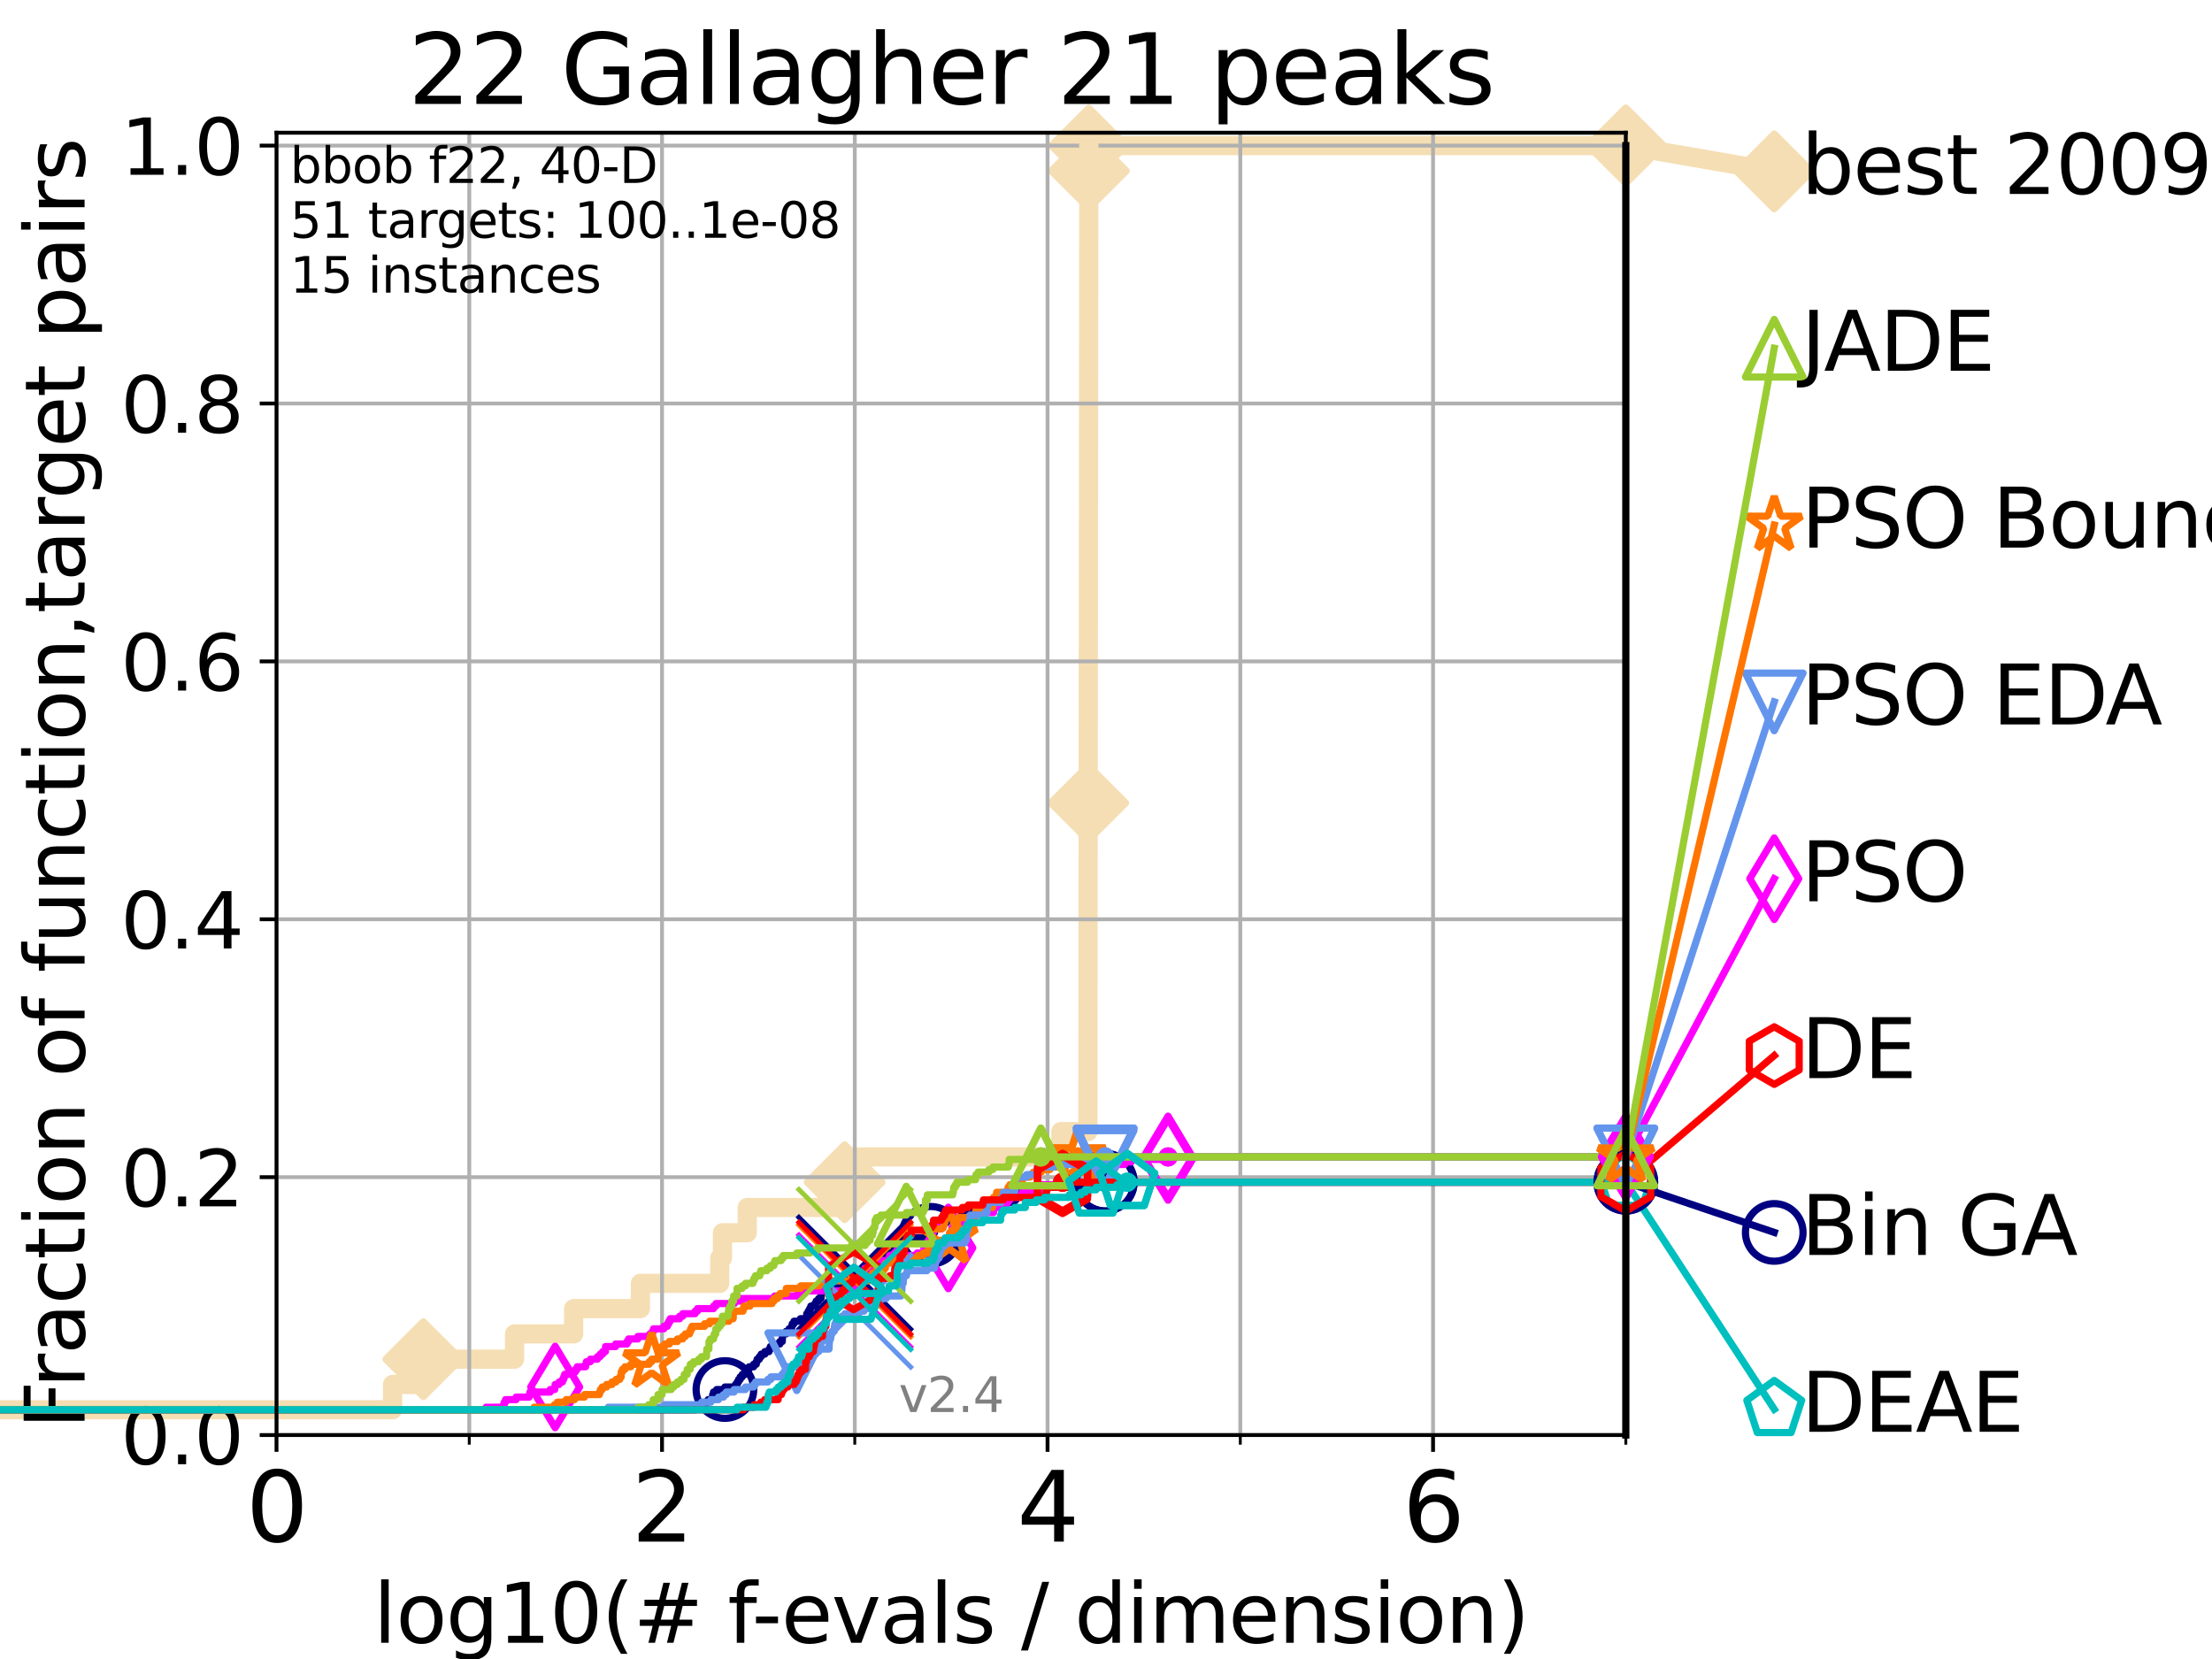 <?xml version="1.0" encoding="utf-8" standalone="no"?>
<!DOCTYPE svg PUBLIC "-//W3C//DTD SVG 1.1//EN"
  "http://www.w3.org/Graphics/SVG/1.1/DTD/svg11.dtd">
<svg height="345.6pt" version="1.1" viewBox="0 0 460.8 345.6" width="460.8pt" xmlns="http://www.w3.org/2000/svg" xmlns:xlink="http://www.w3.org/1999/xlink">
 <defs>
  <style type="text/css">*{stroke-linecap:butt;stroke-linejoin:round;}</style>
 </defs>
 <g id="figure_1">
  <g id="patch_1">
   <path d="M 0 345.6 
L 460.8 345.6 
L 460.8 0 
L 0 0 
z
" style="fill:#ffffff;"/>
  </g>
  <g id="axes_1">
   <g id="patch_2">
    <path d="M 57.6 298.944 
L 338.688 298.944 
L 338.688 27.648 
L 57.6 27.648 
z
" style="fill:#ffffff;"/>
   </g>
   <g id="line2d_1">
    <path d="M -1 293.677 
L 81.776 293.677 
L 81.776 288.41 
L 88.18 288.41 
L 88.18 283.143 
L 107.188 283.143 
L 107.188 277.877 
L 119.503 277.877 
L 119.503 272.61 
L 133.409 272.61 
L 133.409 267.343 
L 149.931 267.343 
L 149.931 262.076 
L 150.502 262.076 
L 150.502 256.809 
L 155.657 256.809 
L 155.657 251.542 
L 175.936 251.542 
L 175.936 246.275 
L 175.956 246.275 
L 175.956 241.009 
L 220.991 241.009 
L 220.991 235.742 
L 226.637 235.742 
L 226.637 230.475 
L 226.638 230.475 
L 226.638 225.208 
L 226.641 225.208 
L 226.641 219.941 
L 226.646 219.941 
L 226.646 214.674 
L 226.648 214.674 
L 226.648 209.407 
L 226.652 209.407 
L 226.652 204.141 
L 226.655 204.141 
L 226.655 198.874 
L 226.66 198.874 
L 226.66 193.607 
L 226.667 193.607 
L 226.667 188.34 
L 226.669 188.34 
L 226.669 183.073 
L 226.673 183.073 
L 226.673 177.806 
L 226.683 177.806 
L 226.683 172.539 
L 226.685 172.539 
L 226.685 167.272 
L 226.689 167.272 
L 226.689 162.006 
L 226.699 162.006 
L 226.699 156.739 
L 226.701 156.739 
L 226.701 151.472 
L 226.705 151.472 
L 226.705 146.205 
L 226.709 146.205 
L 226.709 140.938 
L 226.714 140.938 
L 226.714 135.671 
L 226.719 135.671 
L 226.719 130.404 
L 226.723 130.404 
L 226.723 125.138 
L 226.733 125.138 
L 226.733 119.871 
L 226.737 119.871 
L 226.737 114.604 
L 226.739 114.604 
L 226.739 109.337 
L 226.752 109.337 
L 226.752 104.07 
L 226.756 104.07 
L 226.756 98.803 
L 226.758 98.803 
L 226.758 93.536 
L 226.766 93.536 
L 226.766 88.27 
L 226.771 88.27 
L 226.771 83.003 
L 226.773 83.003 
L 226.773 77.736 
L 226.78 77.736 
L 226.78 72.469 
L 226.785 72.469 
L 226.785 67.202 
L 226.792 67.202 
L 226.792 61.935 
L 226.796 61.935 
L 226.796 56.668 
L 226.799 56.668 
L 226.799 51.402 
L 226.807 51.402 
L 226.807 46.135 
L 226.809 46.135 
L 226.809 40.868 
L 226.811 40.868 
L 226.811 35.601 
L 226.819 35.601 
L 226.819 30.334 
L 338.688 30.334 
" style="fill:none;stroke:#f5deb3;stroke-linecap:square;stroke-width:4;"/>
   </g>
   <g id="line2d_2">
    <defs>
     <path d="M 0 7.778 
L 7.778 0 
L 0 -7.778 
L -7.778 0 
z
" id="m7166743bed" style="stroke:#f5deb3;stroke-linejoin:miter;stroke-width:1.5;"/>
    </defs>
    <g>
     <use style="fill:#f5deb3;stroke:#f5deb3;stroke-linejoin:miter;stroke-width:1.5;" x="88.18" xlink:href="#m7166743bed" y="283.143"/>
     <use style="fill:#f5deb3;stroke:#f5deb3;stroke-linejoin:miter;stroke-width:1.5;" x="175.956" xlink:href="#m7166743bed" y="246.275"/>
     <use style="fill:#f5deb3;stroke:#f5deb3;stroke-linejoin:miter;stroke-width:1.5;" x="226.689" xlink:href="#m7166743bed" y="167.272"/>
     <use style="fill:#f5deb3;stroke:#f5deb3;stroke-linejoin:miter;stroke-width:1.5;" x="226.819" xlink:href="#m7166743bed" y="35.601"/>
     <use style="fill:#f5deb3;stroke:#f5deb3;stroke-linejoin:miter;stroke-width:1.5;" x="226.819" xlink:href="#m7166743bed" y="30.334"/>
     <use style="fill:#f5deb3;stroke:#f5deb3;stroke-linejoin:miter;stroke-width:1.5;" x="338.688" xlink:href="#m7166743bed" y="30.334"/>
    </g>
   </g>
   <g id="line2d_3">
    <path style="fill:none;stroke:#f5deb3;stroke-linecap:square;stroke-width:4;"/>
    <g/>
   </g>
   <g id="line2d_4">
    <path d="M 338.688 30.334 
L 369.608 35.706 
" style="fill:none;stroke:#f5deb3;stroke-linecap:square;stroke-width:4;"/>
    <g>
     <use style="fill:#f5deb3;stroke:#f5deb3;stroke-linejoin:miter;stroke-width:1.5;" x="338.688" xlink:href="#m7166743bed" y="30.334"/>
     <use style="fill:#f5deb3;stroke:#f5deb3;stroke-linejoin:miter;stroke-width:1.5;" x="369.608" xlink:href="#m7166743bed" y="35.706"/>
    </g>
   </g>
   <g id="matplotlib.axis_1">
    <g id="xtick_1">
     <g id="line2d_5">
      <path clip-path="url(#p44ee32c827)" d="M 57.6 298.944 
L 57.6 27.648 
" style="fill:none;stroke:#b0b0b0;stroke-linecap:square;stroke-width:0.8;"/>
     </g>
     <g id="line2d_6">
      <defs>
       <path d="M 0 0 
L 0 3.5 
" id="m744130ed95" style="stroke:#000000;stroke-width:0.8;"/>
      </defs>
      <g>
       <use style="stroke:#000000;stroke-width:0.8;" x="57.6" xlink:href="#m744130ed95" y="298.944"/>
      </g>
     </g>
     <g id="text_1">
      <!-- 0 -->
      <g transform="translate(51.237 321.141)scale(0.2 -0.2)">
       <defs>
        <path d="M 2034 4250 
Q 1547 4250 1301 3770 
Q 1056 3291 1056 2328 
Q 1056 1369 1301 889 
Q 1547 409 2034 409 
Q 2525 409 2770 889 
Q 3016 1369 3016 2328 
Q 3016 3291 2770 3770 
Q 2525 4250 2034 4250 
z
M 2034 4750 
Q 2819 4750 3233 4129 
Q 3647 3509 3647 2328 
Q 3647 1150 3233 529 
Q 2819 -91 2034 -91 
Q 1250 -91 836 529 
Q 422 1150 422 2328 
Q 422 3509 836 4129 
Q 1250 4750 2034 4750 
z
" id="DejaVuSans-30" transform="scale(0.016)"/>
       </defs>
       <use xlink:href="#DejaVuSans-30"/>
      </g>
     </g>
    </g>
    <g id="xtick_2">
     <g id="line2d_7">
      <path clip-path="url(#p44ee32c827)" d="M 137.911 298.944 
L 137.911 27.648 
" style="fill:none;stroke:#b0b0b0;stroke-linecap:square;stroke-width:0.8;"/>
     </g>
     <g id="line2d_8">
      <g>
       <use style="stroke:#000000;stroke-width:0.8;" x="137.911" xlink:href="#m744130ed95" y="298.944"/>
      </g>
     </g>
     <g id="text_2">
      <!-- 2 -->
      <g transform="translate(131.548 321.141)scale(0.2 -0.2)">
       <defs>
        <path d="M 1228 531 
L 3431 531 
L 3431 0 
L 469 0 
L 469 531 
Q 828 903 1448 1529 
Q 2069 2156 2228 2338 
Q 2531 2678 2651 2914 
Q 2772 3150 2772 3378 
Q 2772 3750 2511 3984 
Q 2250 4219 1831 4219 
Q 1534 4219 1204 4116 
Q 875 4013 500 3803 
L 500 4441 
Q 881 4594 1212 4672 
Q 1544 4750 1819 4750 
Q 2544 4750 2975 4387 
Q 3406 4025 3406 3419 
Q 3406 3131 3298 2873 
Q 3191 2616 2906 2266 
Q 2828 2175 2409 1742 
Q 1991 1309 1228 531 
z
" id="DejaVuSans-32" transform="scale(0.016)"/>
       </defs>
       <use xlink:href="#DejaVuSans-32"/>
      </g>
     </g>
    </g>
    <g id="xtick_3">
     <g id="line2d_9">
      <path clip-path="url(#p44ee32c827)" d="M 218.222 298.944 
L 218.222 27.648 
" style="fill:none;stroke:#b0b0b0;stroke-linecap:square;stroke-width:0.8;"/>
     </g>
     <g id="line2d_10">
      <g>
       <use style="stroke:#000000;stroke-width:0.8;" x="218.222" xlink:href="#m744130ed95" y="298.944"/>
      </g>
     </g>
     <g id="text_3">
      <!-- 4 -->
      <g transform="translate(211.859 321.141)scale(0.2 -0.2)">
       <defs>
        <path d="M 2419 4116 
L 825 1625 
L 2419 1625 
L 2419 4116 
z
M 2253 4666 
L 3047 4666 
L 3047 1625 
L 3713 1625 
L 3713 1100 
L 3047 1100 
L 3047 0 
L 2419 0 
L 2419 1100 
L 313 1100 
L 313 1709 
L 2253 4666 
z
" id="DejaVuSans-34" transform="scale(0.016)"/>
       </defs>
       <use xlink:href="#DejaVuSans-34"/>
      </g>
     </g>
    </g>
    <g id="xtick_4">
     <g id="line2d_11">
      <path clip-path="url(#p44ee32c827)" d="M 298.533 298.944 
L 298.533 27.648 
" style="fill:none;stroke:#b0b0b0;stroke-linecap:square;stroke-width:0.8;"/>
     </g>
     <g id="line2d_12">
      <g>
       <use style="stroke:#000000;stroke-width:0.8;" x="298.533" xlink:href="#m744130ed95" y="298.944"/>
      </g>
     </g>
     <g id="text_4">
      <!-- 6 -->
      <g transform="translate(292.17 321.141)scale(0.2 -0.2)">
       <defs>
        <path d="M 2113 2584 
Q 1688 2584 1439 2293 
Q 1191 2003 1191 1497 
Q 1191 994 1439 701 
Q 1688 409 2113 409 
Q 2538 409 2786 701 
Q 3034 994 3034 1497 
Q 3034 2003 2786 2293 
Q 2538 2584 2113 2584 
z
M 3366 4563 
L 3366 3988 
Q 3128 4100 2886 4159 
Q 2644 4219 2406 4219 
Q 1781 4219 1451 3797 
Q 1122 3375 1075 2522 
Q 1259 2794 1537 2939 
Q 1816 3084 2150 3084 
Q 2853 3084 3261 2657 
Q 3669 2231 3669 1497 
Q 3669 778 3244 343 
Q 2819 -91 2113 -91 
Q 1303 -91 875 529 
Q 447 1150 447 2328 
Q 447 3434 972 4092 
Q 1497 4750 2381 4750 
Q 2619 4750 2861 4703 
Q 3103 4656 3366 4563 
z
" id="DejaVuSans-36" transform="scale(0.016)"/>
       </defs>
       <use xlink:href="#DejaVuSans-36"/>
      </g>
     </g>
    </g>
    <g id="xtick_5">
     <g id="line2d_13">
      <path clip-path="url(#p44ee32c827)" d="M 97.755 298.944 
L 97.755 27.648 
" style="fill:none;stroke:#b0b0b0;stroke-linecap:square;stroke-width:0.8;"/>
     </g>
     <g id="line2d_14">
      <defs>
       <path d="M 0 0 
L 0 2 
" id="mf1e9b95902" style="stroke:#000000;stroke-width:0.6;"/>
      </defs>
      <g>
       <use style="stroke:#000000;stroke-width:0.6;" x="97.755" xlink:href="#mf1e9b95902" y="298.944"/>
      </g>
     </g>
    </g>
    <g id="xtick_6">
     <g id="line2d_15">
      <path clip-path="url(#p44ee32c827)" d="M 178.066 298.944 
L 178.066 27.648 
" style="fill:none;stroke:#b0b0b0;stroke-linecap:square;stroke-width:0.8;"/>
     </g>
     <g id="line2d_16">
      <g>
       <use style="stroke:#000000;stroke-width:0.6;" x="178.066" xlink:href="#mf1e9b95902" y="298.944"/>
      </g>
     </g>
    </g>
    <g id="xtick_7">
     <g id="line2d_17">
      <path clip-path="url(#p44ee32c827)" d="M 258.377 298.944 
L 258.377 27.648 
" style="fill:none;stroke:#b0b0b0;stroke-linecap:square;stroke-width:0.8;"/>
     </g>
     <g id="line2d_18">
      <g>
       <use style="stroke:#000000;stroke-width:0.6;" x="258.377" xlink:href="#mf1e9b95902" y="298.944"/>
      </g>
     </g>
    </g>
    <g id="xtick_8">
     <g id="line2d_19">
      <path clip-path="url(#p44ee32c827)" d="M 338.688 298.944 
L 338.688 27.648 
" style="fill:none;stroke:#b0b0b0;stroke-linecap:square;stroke-width:0.8;"/>
     </g>
     <g id="line2d_20">
      <g>
       <use style="stroke:#000000;stroke-width:0.6;" x="338.688" xlink:href="#mf1e9b95902" y="298.944"/>
      </g>
     </g>
    </g>
    <g id="text_5">
     <!-- log10(# f-evals / dimension) -->
     <g transform="translate(77.764 342.218)scale(0.17 -0.17)">
      <defs>
       <path d="M 603 4863 
L 1178 4863 
L 1178 0 
L 603 0 
L 603 4863 
z
" id="DejaVuSans-6c" transform="scale(0.016)"/>
       <path d="M 1959 3097 
Q 1497 3097 1228 2736 
Q 959 2375 959 1747 
Q 959 1119 1226 758 
Q 1494 397 1959 397 
Q 2419 397 2687 759 
Q 2956 1122 2956 1747 
Q 2956 2369 2687 2733 
Q 2419 3097 1959 3097 
z
M 1959 3584 
Q 2709 3584 3137 3096 
Q 3566 2609 3566 1747 
Q 3566 888 3137 398 
Q 2709 -91 1959 -91 
Q 1206 -91 779 398 
Q 353 888 353 1747 
Q 353 2609 779 3096 
Q 1206 3584 1959 3584 
z
" id="DejaVuSans-6f" transform="scale(0.016)"/>
       <path d="M 2906 1791 
Q 2906 2416 2648 2759 
Q 2391 3103 1925 3103 
Q 1463 3103 1205 2759 
Q 947 2416 947 1791 
Q 947 1169 1205 825 
Q 1463 481 1925 481 
Q 2391 481 2648 825 
Q 2906 1169 2906 1791 
z
M 3481 434 
Q 3481 -459 3084 -895 
Q 2688 -1331 1869 -1331 
Q 1566 -1331 1297 -1286 
Q 1028 -1241 775 -1147 
L 775 -588 
Q 1028 -725 1275 -790 
Q 1522 -856 1778 -856 
Q 2344 -856 2625 -561 
Q 2906 -266 2906 331 
L 2906 616 
Q 2728 306 2450 153 
Q 2172 0 1784 0 
Q 1141 0 747 490 
Q 353 981 353 1791 
Q 353 2603 747 3093 
Q 1141 3584 1784 3584 
Q 2172 3584 2450 3431 
Q 2728 3278 2906 2969 
L 2906 3500 
L 3481 3500 
L 3481 434 
z
" id="DejaVuSans-67" transform="scale(0.016)"/>
       <path d="M 794 531 
L 1825 531 
L 1825 4091 
L 703 3866 
L 703 4441 
L 1819 4666 
L 2450 4666 
L 2450 531 
L 3481 531 
L 3481 0 
L 794 0 
L 794 531 
z
" id="DejaVuSans-31" transform="scale(0.016)"/>
       <path d="M 1984 4856 
Q 1566 4138 1362 3434 
Q 1159 2731 1159 2009 
Q 1159 1288 1364 580 
Q 1569 -128 1984 -844 
L 1484 -844 
Q 1016 -109 783 600 
Q 550 1309 550 2009 
Q 550 2706 781 3412 
Q 1013 4119 1484 4856 
L 1984 4856 
z
" id="DejaVuSans-28" transform="scale(0.016)"/>
       <path d="M 3272 2816 
L 2363 2816 
L 2100 1772 
L 3016 1772 
L 3272 2816 
z
M 2803 4594 
L 2478 3297 
L 3391 3297 
L 3719 4594 
L 4219 4594 
L 3897 3297 
L 4872 3297 
L 4872 2816 
L 3775 2816 
L 3519 1772 
L 4513 1772 
L 4513 1294 
L 3397 1294 
L 3072 0 
L 2572 0 
L 2894 1294 
L 1978 1294 
L 1656 0 
L 1153 0 
L 1478 1294 
L 494 1294 
L 494 1772 
L 1594 1772 
L 1856 2816 
L 850 2816 
L 850 3297 
L 1978 3297 
L 2297 4594 
L 2803 4594 
z
" id="DejaVuSans-23" transform="scale(0.016)"/>
       <path id="DejaVuSans-20" transform="scale(0.016)"/>
       <path d="M 2375 4863 
L 2375 4384 
L 1825 4384 
Q 1516 4384 1395 4259 
Q 1275 4134 1275 3809 
L 1275 3500 
L 2222 3500 
L 2222 3053 
L 1275 3053 
L 1275 0 
L 697 0 
L 697 3053 
L 147 3053 
L 147 3500 
L 697 3500 
L 697 3744 
Q 697 4328 969 4595 
Q 1241 4863 1831 4863 
L 2375 4863 
z
" id="DejaVuSans-66" transform="scale(0.016)"/>
       <path d="M 313 2009 
L 1997 2009 
L 1997 1497 
L 313 1497 
L 313 2009 
z
" id="DejaVuSans-2d" transform="scale(0.016)"/>
       <path d="M 3597 1894 
L 3597 1613 
L 953 1613 
Q 991 1019 1311 708 
Q 1631 397 2203 397 
Q 2534 397 2845 478 
Q 3156 559 3463 722 
L 3463 178 
Q 3153 47 2828 -22 
Q 2503 -91 2169 -91 
Q 1331 -91 842 396 
Q 353 884 353 1716 
Q 353 2575 817 3079 
Q 1281 3584 2069 3584 
Q 2775 3584 3186 3129 
Q 3597 2675 3597 1894 
z
M 3022 2063 
Q 3016 2534 2758 2815 
Q 2500 3097 2075 3097 
Q 1594 3097 1305 2825 
Q 1016 2553 972 2059 
L 3022 2063 
z
" id="DejaVuSans-65" transform="scale(0.016)"/>
       <path d="M 191 3500 
L 800 3500 
L 1894 563 
L 2988 3500 
L 3597 3500 
L 2284 0 
L 1503 0 
L 191 3500 
z
" id="DejaVuSans-76" transform="scale(0.016)"/>
       <path d="M 2194 1759 
Q 1497 1759 1228 1600 
Q 959 1441 959 1056 
Q 959 750 1161 570 
Q 1363 391 1709 391 
Q 2188 391 2477 730 
Q 2766 1069 2766 1631 
L 2766 1759 
L 2194 1759 
z
M 3341 1997 
L 3341 0 
L 2766 0 
L 2766 531 
Q 2569 213 2275 61 
Q 1981 -91 1556 -91 
Q 1019 -91 701 211 
Q 384 513 384 1019 
Q 384 1609 779 1909 
Q 1175 2209 1959 2209 
L 2766 2209 
L 2766 2266 
Q 2766 2663 2505 2880 
Q 2244 3097 1772 3097 
Q 1472 3097 1187 3025 
Q 903 2953 641 2809 
L 641 3341 
Q 956 3463 1253 3523 
Q 1550 3584 1831 3584 
Q 2591 3584 2966 3190 
Q 3341 2797 3341 1997 
z
" id="DejaVuSans-61" transform="scale(0.016)"/>
       <path d="M 2834 3397 
L 2834 2853 
Q 2591 2978 2328 3040 
Q 2066 3103 1784 3103 
Q 1356 3103 1142 2972 
Q 928 2841 928 2578 
Q 928 2378 1081 2264 
Q 1234 2150 1697 2047 
L 1894 2003 
Q 2506 1872 2764 1633 
Q 3022 1394 3022 966 
Q 3022 478 2636 193 
Q 2250 -91 1575 -91 
Q 1294 -91 989 -36 
Q 684 19 347 128 
L 347 722 
Q 666 556 975 473 
Q 1284 391 1588 391 
Q 1994 391 2212 530 
Q 2431 669 2431 922 
Q 2431 1156 2273 1281 
Q 2116 1406 1581 1522 
L 1381 1569 
Q 847 1681 609 1914 
Q 372 2147 372 2553 
Q 372 3047 722 3315 
Q 1072 3584 1716 3584 
Q 2034 3584 2315 3537 
Q 2597 3491 2834 3397 
z
" id="DejaVuSans-73" transform="scale(0.016)"/>
       <path d="M 1625 4666 
L 2156 4666 
L 531 -594 
L 0 -594 
L 1625 4666 
z
" id="DejaVuSans-2f" transform="scale(0.016)"/>
       <path d="M 2906 2969 
L 2906 4863 
L 3481 4863 
L 3481 0 
L 2906 0 
L 2906 525 
Q 2725 213 2448 61 
Q 2172 -91 1784 -91 
Q 1150 -91 751 415 
Q 353 922 353 1747 
Q 353 2572 751 3078 
Q 1150 3584 1784 3584 
Q 2172 3584 2448 3432 
Q 2725 3281 2906 2969 
z
M 947 1747 
Q 947 1113 1208 752 
Q 1469 391 1925 391 
Q 2381 391 2643 752 
Q 2906 1113 2906 1747 
Q 2906 2381 2643 2742 
Q 2381 3103 1925 3103 
Q 1469 3103 1208 2742 
Q 947 2381 947 1747 
z
" id="DejaVuSans-64" transform="scale(0.016)"/>
       <path d="M 603 3500 
L 1178 3500 
L 1178 0 
L 603 0 
L 603 3500 
z
M 603 4863 
L 1178 4863 
L 1178 4134 
L 603 4134 
L 603 4863 
z
" id="DejaVuSans-69" transform="scale(0.016)"/>
       <path d="M 3328 2828 
Q 3544 3216 3844 3400 
Q 4144 3584 4550 3584 
Q 5097 3584 5394 3201 
Q 5691 2819 5691 2113 
L 5691 0 
L 5113 0 
L 5113 2094 
Q 5113 2597 4934 2840 
Q 4756 3084 4391 3084 
Q 3944 3084 3684 2787 
Q 3425 2491 3425 1978 
L 3425 0 
L 2847 0 
L 2847 2094 
Q 2847 2600 2669 2842 
Q 2491 3084 2119 3084 
Q 1678 3084 1418 2786 
Q 1159 2488 1159 1978 
L 1159 0 
L 581 0 
L 581 3500 
L 1159 3500 
L 1159 2956 
Q 1356 3278 1631 3431 
Q 1906 3584 2284 3584 
Q 2666 3584 2933 3390 
Q 3200 3197 3328 2828 
z
" id="DejaVuSans-6d" transform="scale(0.016)"/>
       <path d="M 3513 2113 
L 3513 0 
L 2938 0 
L 2938 2094 
Q 2938 2591 2744 2837 
Q 2550 3084 2163 3084 
Q 1697 3084 1428 2787 
Q 1159 2491 1159 1978 
L 1159 0 
L 581 0 
L 581 3500 
L 1159 3500 
L 1159 2956 
Q 1366 3272 1645 3428 
Q 1925 3584 2291 3584 
Q 2894 3584 3203 3211 
Q 3513 2838 3513 2113 
z
" id="DejaVuSans-6e" transform="scale(0.016)"/>
       <path d="M 513 4856 
L 1013 4856 
Q 1481 4119 1714 3412 
Q 1947 2706 1947 2009 
Q 1947 1309 1714 600 
Q 1481 -109 1013 -844 
L 513 -844 
Q 928 -128 1133 580 
Q 1338 1288 1338 2009 
Q 1338 2731 1133 3434 
Q 928 4138 513 4856 
z
" id="DejaVuSans-29" transform="scale(0.016)"/>
      </defs>
      <use xlink:href="#DejaVuSans-6c"/>
      <use x="27.783" xlink:href="#DejaVuSans-6f"/>
      <use x="88.965" xlink:href="#DejaVuSans-67"/>
      <use x="152.441" xlink:href="#DejaVuSans-31"/>
      <use x="216.064" xlink:href="#DejaVuSans-30"/>
      <use x="279.688" xlink:href="#DejaVuSans-28"/>
      <use x="318.701" xlink:href="#DejaVuSans-23"/>
      <use x="402.49" xlink:href="#DejaVuSans-20"/>
      <use x="434.277" xlink:href="#DejaVuSans-66"/>
      <use x="463.982" xlink:href="#DejaVuSans-2d"/>
      <use x="500.066" xlink:href="#DejaVuSans-65"/>
      <use x="561.59" xlink:href="#DejaVuSans-76"/>
      <use x="620.77" xlink:href="#DejaVuSans-61"/>
      <use x="682.049" xlink:href="#DejaVuSans-6c"/>
      <use x="709.832" xlink:href="#DejaVuSans-73"/>
      <use x="761.932" xlink:href="#DejaVuSans-20"/>
      <use x="793.719" xlink:href="#DejaVuSans-2f"/>
      <use x="827.41" xlink:href="#DejaVuSans-20"/>
      <use x="859.197" xlink:href="#DejaVuSans-64"/>
      <use x="922.674" xlink:href="#DejaVuSans-69"/>
      <use x="950.457" xlink:href="#DejaVuSans-6d"/>
      <use x="1047.869" xlink:href="#DejaVuSans-65"/>
      <use x="1109.393" xlink:href="#DejaVuSans-6e"/>
      <use x="1172.771" xlink:href="#DejaVuSans-73"/>
      <use x="1224.871" xlink:href="#DejaVuSans-69"/>
      <use x="1252.654" xlink:href="#DejaVuSans-6f"/>
      <use x="1313.836" xlink:href="#DejaVuSans-6e"/>
      <use x="1377.215" xlink:href="#DejaVuSans-29"/>
     </g>
    </g>
   </g>
   <g id="matplotlib.axis_2">
    <g id="ytick_1">
     <g id="line2d_21">
      <path clip-path="url(#p44ee32c827)" d="M 57.6 298.944 
L 338.688 298.944 
" style="fill:none;stroke:#b0b0b0;stroke-linecap:square;stroke-width:0.8;"/>
     </g>
     <g id="line2d_22">
      <defs>
       <path d="M 0 0 
L -3.5 0 
" id="m464c6c8368" style="stroke:#000000;stroke-width:0.8;"/>
      </defs>
      <g>
       <use style="stroke:#000000;stroke-width:0.8;" x="57.6" xlink:href="#m464c6c8368" y="298.944"/>
      </g>
     </g>
     <g id="text_6">
      <!-- 0.0 -->
      <g transform="translate(25.155 305.023)scale(0.16 -0.16)">
       <defs>
        <path d="M 684 794 
L 1344 794 
L 1344 0 
L 684 0 
L 684 794 
z
" id="DejaVuSans-2e" transform="scale(0.016)"/>
       </defs>
       <use xlink:href="#DejaVuSans-30"/>
       <use x="63.623" xlink:href="#DejaVuSans-2e"/>
       <use x="95.41" xlink:href="#DejaVuSans-30"/>
      </g>
     </g>
    </g>
    <g id="ytick_2">
     <g id="line2d_23">
      <path clip-path="url(#p44ee32c827)" d="M 57.6 245.222 
L 338.688 245.222 
" style="fill:none;stroke:#b0b0b0;stroke-linecap:square;stroke-width:0.8;"/>
     </g>
     <g id="line2d_24">
      <g>
       <use style="stroke:#000000;stroke-width:0.8;" x="57.6" xlink:href="#m464c6c8368" y="245.222"/>
      </g>
     </g>
     <g id="text_7">
      <!-- 0.2 -->
      <g transform="translate(25.155 251.301)scale(0.16 -0.16)">
       <use xlink:href="#DejaVuSans-30"/>
       <use x="63.623" xlink:href="#DejaVuSans-2e"/>
       <use x="95.41" xlink:href="#DejaVuSans-32"/>
      </g>
     </g>
    </g>
    <g id="ytick_3">
     <g id="line2d_25">
      <path clip-path="url(#p44ee32c827)" d="M 57.6 191.5 
L 338.688 191.5 
" style="fill:none;stroke:#b0b0b0;stroke-linecap:square;stroke-width:0.8;"/>
     </g>
     <g id="line2d_26">
      <g>
       <use style="stroke:#000000;stroke-width:0.8;" x="57.6" xlink:href="#m464c6c8368" y="191.5"/>
      </g>
     </g>
     <g id="text_8">
      <!-- 0.4 -->
      <g transform="translate(25.155 197.579)scale(0.16 -0.16)">
       <use xlink:href="#DejaVuSans-30"/>
       <use x="63.623" xlink:href="#DejaVuSans-2e"/>
       <use x="95.41" xlink:href="#DejaVuSans-34"/>
      </g>
     </g>
    </g>
    <g id="ytick_4">
     <g id="line2d_27">
      <path clip-path="url(#p44ee32c827)" d="M 57.6 137.778 
L 338.688 137.778 
" style="fill:none;stroke:#b0b0b0;stroke-linecap:square;stroke-width:0.8;"/>
     </g>
     <g id="line2d_28">
      <g>
       <use style="stroke:#000000;stroke-width:0.8;" x="57.6" xlink:href="#m464c6c8368" y="137.778"/>
      </g>
     </g>
     <g id="text_9">
      <!-- 0.6 -->
      <g transform="translate(25.155 143.857)scale(0.16 -0.16)">
       <use xlink:href="#DejaVuSans-30"/>
       <use x="63.623" xlink:href="#DejaVuSans-2e"/>
       <use x="95.41" xlink:href="#DejaVuSans-36"/>
      </g>
     </g>
    </g>
    <g id="ytick_5">
     <g id="line2d_29">
      <path clip-path="url(#p44ee32c827)" d="M 57.6 84.056 
L 338.688 84.056 
" style="fill:none;stroke:#b0b0b0;stroke-linecap:square;stroke-width:0.8;"/>
     </g>
     <g id="line2d_30">
      <g>
       <use style="stroke:#000000;stroke-width:0.8;" x="57.6" xlink:href="#m464c6c8368" y="84.056"/>
      </g>
     </g>
     <g id="text_10">
      <!-- 0.8 -->
      <g transform="translate(25.155 90.135)scale(0.16 -0.16)">
       <defs>
        <path d="M 2034 2216 
Q 1584 2216 1326 1975 
Q 1069 1734 1069 1313 
Q 1069 891 1326 650 
Q 1584 409 2034 409 
Q 2484 409 2743 651 
Q 3003 894 3003 1313 
Q 3003 1734 2745 1975 
Q 2488 2216 2034 2216 
z
M 1403 2484 
Q 997 2584 770 2862 
Q 544 3141 544 3541 
Q 544 4100 942 4425 
Q 1341 4750 2034 4750 
Q 2731 4750 3128 4425 
Q 3525 4100 3525 3541 
Q 3525 3141 3298 2862 
Q 3072 2584 2669 2484 
Q 3125 2378 3379 2068 
Q 3634 1759 3634 1313 
Q 3634 634 3220 271 
Q 2806 -91 2034 -91 
Q 1263 -91 848 271 
Q 434 634 434 1313 
Q 434 1759 690 2068 
Q 947 2378 1403 2484 
z
M 1172 3481 
Q 1172 3119 1398 2916 
Q 1625 2713 2034 2713 
Q 2441 2713 2670 2916 
Q 2900 3119 2900 3481 
Q 2900 3844 2670 4047 
Q 2441 4250 2034 4250 
Q 1625 4250 1398 4047 
Q 1172 3844 1172 3481 
z
" id="DejaVuSans-38" transform="scale(0.016)"/>
       </defs>
       <use xlink:href="#DejaVuSans-30"/>
       <use x="63.623" xlink:href="#DejaVuSans-2e"/>
       <use x="95.41" xlink:href="#DejaVuSans-38"/>
      </g>
     </g>
    </g>
    <g id="ytick_6">
     <g id="line2d_31">
      <path clip-path="url(#p44ee32c827)" d="M 57.6 30.334 
L 338.688 30.334 
" style="fill:none;stroke:#b0b0b0;stroke-linecap:square;stroke-width:0.8;"/>
     </g>
     <g id="line2d_32">
      <g>
       <use style="stroke:#000000;stroke-width:0.8;" x="57.6" xlink:href="#m464c6c8368" y="30.334"/>
      </g>
     </g>
     <g id="text_11">
      <!-- 1.0 -->
      <g transform="translate(25.155 36.413)scale(0.16 -0.16)">
       <use xlink:href="#DejaVuSans-31"/>
       <use x="63.623" xlink:href="#DejaVuSans-2e"/>
       <use x="95.41" xlink:href="#DejaVuSans-30"/>
      </g>
     </g>
    </g>
    <g id="text_12">
     <!-- Fraction of function,target pairs -->
     <g transform="translate(17.62 297.681)rotate(-90)scale(0.17 -0.17)">
      <defs>
       <path d="M 628 4666 
L 3309 4666 
L 3309 4134 
L 1259 4134 
L 1259 2759 
L 3109 2759 
L 3109 2228 
L 1259 2228 
L 1259 0 
L 628 0 
L 628 4666 
z
" id="DejaVuSans-46" transform="scale(0.016)"/>
       <path d="M 2631 2963 
Q 2534 3019 2420 3045 
Q 2306 3072 2169 3072 
Q 1681 3072 1420 2755 
Q 1159 2438 1159 1844 
L 1159 0 
L 581 0 
L 581 3500 
L 1159 3500 
L 1159 2956 
Q 1341 3275 1631 3429 
Q 1922 3584 2338 3584 
Q 2397 3584 2469 3576 
Q 2541 3569 2628 3553 
L 2631 2963 
z
" id="DejaVuSans-72" transform="scale(0.016)"/>
       <path d="M 3122 3366 
L 3122 2828 
Q 2878 2963 2633 3030 
Q 2388 3097 2138 3097 
Q 1578 3097 1268 2742 
Q 959 2388 959 1747 
Q 959 1106 1268 751 
Q 1578 397 2138 397 
Q 2388 397 2633 464 
Q 2878 531 3122 666 
L 3122 134 
Q 2881 22 2623 -34 
Q 2366 -91 2075 -91 
Q 1284 -91 818 406 
Q 353 903 353 1747 
Q 353 2603 823 3093 
Q 1294 3584 2113 3584 
Q 2378 3584 2631 3529 
Q 2884 3475 3122 3366 
z
" id="DejaVuSans-63" transform="scale(0.016)"/>
       <path d="M 1172 4494 
L 1172 3500 
L 2356 3500 
L 2356 3053 
L 1172 3053 
L 1172 1153 
Q 1172 725 1289 603 
Q 1406 481 1766 481 
L 2356 481 
L 2356 0 
L 1766 0 
Q 1100 0 847 248 
Q 594 497 594 1153 
L 594 3053 
L 172 3053 
L 172 3500 
L 594 3500 
L 594 4494 
L 1172 4494 
z
" id="DejaVuSans-74" transform="scale(0.016)"/>
       <path d="M 544 1381 
L 544 3500 
L 1119 3500 
L 1119 1403 
Q 1119 906 1312 657 
Q 1506 409 1894 409 
Q 2359 409 2629 706 
Q 2900 1003 2900 1516 
L 2900 3500 
L 3475 3500 
L 3475 0 
L 2900 0 
L 2900 538 
Q 2691 219 2414 64 
Q 2138 -91 1772 -91 
Q 1169 -91 856 284 
Q 544 659 544 1381 
z
M 1991 3584 
L 1991 3584 
z
" id="DejaVuSans-75" transform="scale(0.016)"/>
       <path d="M 750 794 
L 1409 794 
L 1409 256 
L 897 -744 
L 494 -744 
L 750 256 
L 750 794 
z
" id="DejaVuSans-2c" transform="scale(0.016)"/>
       <path d="M 1159 525 
L 1159 -1331 
L 581 -1331 
L 581 3500 
L 1159 3500 
L 1159 2969 
Q 1341 3281 1617 3432 
Q 1894 3584 2278 3584 
Q 2916 3584 3314 3078 
Q 3713 2572 3713 1747 
Q 3713 922 3314 415 
Q 2916 -91 2278 -91 
Q 1894 -91 1617 61 
Q 1341 213 1159 525 
z
M 3116 1747 
Q 3116 2381 2855 2742 
Q 2594 3103 2138 3103 
Q 1681 3103 1420 2742 
Q 1159 2381 1159 1747 
Q 1159 1113 1420 752 
Q 1681 391 2138 391 
Q 2594 391 2855 752 
Q 3116 1113 3116 1747 
z
" id="DejaVuSans-70" transform="scale(0.016)"/>
      </defs>
      <use xlink:href="#DejaVuSans-46"/>
      <use x="50.27" xlink:href="#DejaVuSans-72"/>
      <use x="91.383" xlink:href="#DejaVuSans-61"/>
      <use x="152.662" xlink:href="#DejaVuSans-63"/>
      <use x="207.643" xlink:href="#DejaVuSans-74"/>
      <use x="246.852" xlink:href="#DejaVuSans-69"/>
      <use x="274.635" xlink:href="#DejaVuSans-6f"/>
      <use x="335.816" xlink:href="#DejaVuSans-6e"/>
      <use x="399.195" xlink:href="#DejaVuSans-20"/>
      <use x="430.982" xlink:href="#DejaVuSans-6f"/>
      <use x="492.164" xlink:href="#DejaVuSans-66"/>
      <use x="527.369" xlink:href="#DejaVuSans-20"/>
      <use x="559.156" xlink:href="#DejaVuSans-66"/>
      <use x="594.361" xlink:href="#DejaVuSans-75"/>
      <use x="657.74" xlink:href="#DejaVuSans-6e"/>
      <use x="721.119" xlink:href="#DejaVuSans-63"/>
      <use x="776.1" xlink:href="#DejaVuSans-74"/>
      <use x="815.309" xlink:href="#DejaVuSans-69"/>
      <use x="843.092" xlink:href="#DejaVuSans-6f"/>
      <use x="904.273" xlink:href="#DejaVuSans-6e"/>
      <use x="967.652" xlink:href="#DejaVuSans-2c"/>
      <use x="999.439" xlink:href="#DejaVuSans-74"/>
      <use x="1038.648" xlink:href="#DejaVuSans-61"/>
      <use x="1099.928" xlink:href="#DejaVuSans-72"/>
      <use x="1139.291" xlink:href="#DejaVuSans-67"/>
      <use x="1202.768" xlink:href="#DejaVuSans-65"/>
      <use x="1264.291" xlink:href="#DejaVuSans-74"/>
      <use x="1303.5" xlink:href="#DejaVuSans-20"/>
      <use x="1335.287" xlink:href="#DejaVuSans-70"/>
      <use x="1398.764" xlink:href="#DejaVuSans-61"/>
      <use x="1460.043" xlink:href="#DejaVuSans-69"/>
      <use x="1487.826" xlink:href="#DejaVuSans-72"/>
      <use x="1528.939" xlink:href="#DejaVuSans-73"/>
     </g>
    </g>
   </g>
   <g id="line2d_33">
    <defs>
     <path d="M 0 1.5 
C 0.398 1.5 0.779 1.342 1.061 1.061 
C 1.342 0.779 1.5 0.398 1.5 0 
C 1.5 -0.398 1.342 -0.779 1.061 -1.061 
C 0.779 -1.342 0.398 -1.5 0 -1.5 
C -0.398 -1.5 -0.779 -1.342 -1.061 -1.061 
C -1.342 -0.779 -1.5 -0.398 -1.5 0 
C -1.5 0.398 -1.342 0.779 -1.061 1.061 
C -0.779 1.342 -0.398 1.5 0 1.5 
z
" id="me2d6d29c33" style="stroke:#f5deb3;"/>
    </defs>
    <g>
     <use style="fill:#f5deb3;stroke:#f5deb3;" x="226.819" xlink:href="#me2d6d29c33" y="30.334"/>
     <use style="fill:#f5deb3;stroke:#f5deb3;" x="226.819" xlink:href="#me2d6d29c33" y="30.334"/>
    </g>
   </g>
   <g id="line2d_34">
    <defs>
     <path d="M 0 1.5 
C 0.398 1.5 0.779 1.342 1.061 1.061 
C 1.342 0.779 1.5 0.398 1.5 0 
C 1.5 -0.398 1.342 -0.779 1.061 -1.061 
C 0.779 -1.342 0.398 -1.5 0 -1.5 
C -0.398 -1.5 -0.779 -1.342 -1.061 -1.061 
C -1.342 -0.779 -1.5 -0.398 -1.5 0 
C -1.5 0.398 -1.342 0.779 -1.061 1.061 
C -0.779 1.342 -0.398 1.5 0 1.5 
z
" id="md7653581ca" style="stroke:#000080;"/>
    </defs>
    <g>
     <use style="fill:#000080;stroke:#000080;" x="230.243" xlink:href="#md7653581ca" y="246.275"/>
     <use style="fill:#000080;stroke:#000080;" x="230.243" xlink:href="#md7653581ca" y="246.275"/>
    </g>
   </g>
   <g id="line2d_35">
    <path d="M -1 293.677 
L 144.883 293.677 
L 144.883 293.15 
L 146.056 293.15 
L 146.056 292.624 
L 146.794 292.624 
L 146.794 292.097 
L 147.523 292.097 
L 147.523 291.57 
L 148.45 291.57 
L 148.464 290.517 
L 148.635 290.517 
L 148.635 289.99 
L 149.294 289.99 
L 149.294 289.464 
L 151.015 289.464 
L 151.015 288.937 
L 153.207 288.937 
L 153.207 288.41 
L 153.582 288.41 
L 153.582 287.884 
L 153.854 287.884 
L 153.854 287.357 
L 154.2 287.357 
L 154.2 286.83 
L 154.628 286.83 
L 154.628 286.304 
L 155.268 286.304 
L 155.323 285.25 
L 156.053 285.25 
L 156.053 284.723 
L 156.996 284.723 
L 156.996 284.197 
L 157.544 284.197 
L 157.544 283.67 
L 157.724 283.67 
L 157.724 283.143 
L 158.195 283.143 
L 158.195 282.617 
L 158.57 282.617 
L 158.57 282.09 
L 159.334 282.09 
L 159.334 281.563 
L 160.212 281.563 
L 160.212 281.037 
L 160.485 281.037 
L 160.485 280.51 
L 161.284 280.51 
L 161.284 279.983 
L 162.462 279.983 
L 162.462 279.457 
L 162.967 279.457 
L 163.012 277.877 
L 163.762 277.877 
L 163.762 277.35 
L 164.374 277.35 
L 164.374 276.823 
L 164.867 276.823 
L 164.867 276.296 
L 165.037 276.296 
L 165.037 275.77 
L 165.397 275.77 
L 165.397 275.243 
L 166.733 275.243 
L 166.733 274.716 
L 168.032 274.716 
L 168.055 273.663 
L 168.366 273.663 
L 168.366 273.136 
L 168.663 273.136 
L 168.663 272.61 
L 168.911 272.61 
L 168.911 272.083 
L 169.745 272.083 
L 169.745 271.556 
L 170.032 271.556 
L 170.032 271.03 
L 170.536 271.03 
L 170.536 270.503 
L 171.028 270.503 
L 171.086 269.45 
L 171.15 269.45 
L 171.217 268.396 
L 171.363 268.396 
L 171.363 267.87 
L 175.012 267.87 
L 175.012 267.343 
L 175.449 267.343 
L 175.449 266.816 
L 175.767 266.816 
L 175.767 266.289 
L 176.287 266.289 
L 176.287 265.763 
L 177.922 265.763 
L 177.922 265.236 
L 182.242 265.236 
L 182.242 264.709 
L 182.457 264.709 
L 182.457 264.183 
L 183.442 264.183 
L 183.442 263.656 
L 183.756 263.656 
L 183.756 263.129 
L 184.19 263.129 
L 184.19 262.603 
L 184.429 262.603 
L 184.429 262.076 
L 184.681 262.076 
L 184.681 261.023 
L 186.171 261.023 
L 186.171 260.496 
L 186.337 260.496 
L 186.337 259.443 
L 187.064 259.443 
L 187.064 258.916 
L 188.895 258.916 
L 188.895 258.389 
L 189.042 258.389 
L 189.042 257.862 
L 193.861 257.862 
L 193.861 257.336 
L 194.476 257.336 
L 194.476 256.809 
L 194.673 256.809 
L 194.673 256.282 
L 194.867 256.282 
L 194.867 255.756 
L 195.022 255.756 
L 195.022 255.229 
L 195.462 255.229 
L 195.462 254.702 
L 197.177 254.702 
L 197.177 254.176 
L 199.782 254.176 
L 199.782 253.649 
L 200.323 253.649 
L 200.323 253.122 
L 200.504 253.122 
L 200.504 252.596 
L 200.616 252.596 
L 200.616 252.069 
L 201.904 252.069 
L 201.904 251.542 
L 205.864 251.542 
L 205.864 251.016 
L 206.105 251.016 
L 206.105 250.489 
L 211.188 250.489 
L 211.188 249.962 
L 211.651 249.962 
L 211.651 249.436 
L 211.809 249.436 
L 211.809 248.909 
L 211.981 248.909 
L 211.981 248.382 
L 213.375 248.382 
L 213.375 247.855 
L 214.312 247.855 
L 214.312 247.329 
L 229.345 247.329 
L 229.345 246.802 
L 230.243 246.802 
L 230.243 246.275 
L 338.688 246.275 
L 338.688 246.275 
" style="fill:none;stroke:#000080;stroke-linecap:square;stroke-width:1.5;"/>
   </g>
   <g id="line2d_36">
    <defs>
     <path d="M 0 6 
C 1.591 6 3.117 5.368 4.243 4.243 
C 5.368 3.117 6 1.591 6 0 
C 6 -1.591 5.368 -3.117 4.243 -4.243 
C 3.117 -5.368 1.591 -6 0 -6 
C -1.591 -6 -3.117 -5.368 -4.243 -4.243 
C -5.368 -3.117 -6 -1.591 -6 0 
C -6 1.591 -5.368 3.117 -4.243 4.243 
C -3.117 5.368 -1.591 6 0 6 
z
" id="mb70afc1d72" style="stroke:#000080;stroke-width:1.5;"/>
    </defs>
    <g>
     <use style="fill-opacity:0;stroke:#000080;stroke-width:1.5;" x="151.015" xlink:href="#mb70afc1d72" y="289.464"/>
     <use style="fill-opacity:0;stroke:#000080;stroke-width:1.5;" x="193.861" xlink:href="#mb70afc1d72" y="257.336"/>
     <use style="fill-opacity:0;stroke:#000080;stroke-width:1.5;" x="230.243" xlink:href="#mb70afc1d72" y="246.275"/>
     <use style="fill-opacity:0;stroke:#000080;stroke-width:1.5;" x="230.243" xlink:href="#mb70afc1d72" y="246.275"/>
     <use style="fill-opacity:0;stroke:#000080;stroke-width:1.5;" x="338.688" xlink:href="#mb70afc1d72" y="246.275"/>
    </g>
   </g>
   <g id="line2d_37">
    <path style="fill:none;stroke:#000080;stroke-linecap:square;stroke-width:1.5;"/>
    <g/>
   </g>
   <g id="line2d_38">
    <path clip-path="url(#p44ee32c827)" d="M 178.066 265.236 
" style="fill:none;stroke:#000080;stroke-linecap:square;stroke-width:1.5;"/>
    <defs>
     <path d="M -12 12 
L 12 -12 
M -12 -12 
L 12 12 
" id="m9bb8fe86c8" style="stroke:#000080;"/>
    </defs>
    <g clip-path="url(#p44ee32c827)">
     <use style="fill:#000080;stroke:#000080;" x="178.066" xlink:href="#m9bb8fe86c8" y="265.236"/>
    </g>
   </g>
   <g id="line2d_39">
    <defs>
     <path d="M 0 1.5 
C 0.398 1.5 0.779 1.342 1.061 1.061 
C 1.342 0.779 1.5 0.398 1.5 0 
C 1.5 -0.398 1.342 -0.779 1.061 -1.061 
C 0.779 -1.342 0.398 -1.5 0 -1.5 
C -0.398 -1.5 -0.779 -1.342 -1.061 -1.061 
C -1.342 -0.779 -1.5 -0.398 -1.5 0 
C -1.5 0.398 -1.342 0.779 -1.061 1.061 
C -0.779 1.342 -0.398 1.5 0 1.5 
z
" id="m7f2f170d47" style="stroke:#ff00ff;"/>
    </defs>
    <g>
     <use style="fill:#ff00ff;stroke:#ff00ff;" x="243.327" xlink:href="#m7f2f170d47" y="241.009"/>
     <use style="fill:#ff00ff;stroke:#ff00ff;" x="243.327" xlink:href="#m7f2f170d47" y="241.009"/>
    </g>
   </g>
   <g id="line2d_40">
    <path d="M -1 293.677 
L 101.259 293.677 
L 101.259 293.15 
L 104.855 293.15 
L 104.855 292.624 
L 105.057 292.624 
L 105.057 292.097 
L 105.314 292.097 
L 105.314 291.57 
L 107.515 291.57 
L 107.515 291.044 
L 110.231 291.044 
L 110.231 290.517 
L 110.401 290.517 
L 110.401 289.99 
L 114.619 289.99 
L 114.619 289.464 
L 115.555 289.464 
L 115.649 288.41 
L 116.473 288.41 
L 116.473 287.884 
L 117.174 287.884 
L 117.174 287.357 
L 117.43 287.357 
L 117.43 286.83 
L 117.626 286.83 
L 117.626 286.304 
L 118.431 286.304 
L 118.431 285.777 
L 119.887 285.777 
L 119.887 285.25 
L 120.239 285.25 
L 120.239 284.723 
L 121.986 284.723 
L 121.986 284.197 
L 122.148 284.197 
L 122.148 283.67 
L 122.989 283.67 
L 122.989 283.143 
L 124.454 283.143 
L 124.454 282.617 
L 125.02 282.617 
L 125.02 282.09 
L 125.55 282.09 
L 125.55 281.563 
L 126.117 281.563 
L 126.143 280.51 
L 128.245 280.51 
L 128.245 279.983 
L 130.612 279.983 
L 130.612 279.457 
L 130.933 279.457 
L 130.933 278.93 
L 132.871 278.93 
L 132.871 278.403 
L 135.367 278.403 
L 135.367 277.877 
L 135.903 277.877 
L 135.903 277.35 
L 136.122 277.35 
L 136.122 276.823 
L 138.29 276.823 
L 138.29 276.296 
L 139.025 276.296 
L 139.025 275.77 
L 139.305 275.77 
L 139.305 275.243 
L 139.609 275.243 
L 139.609 274.716 
L 141.581 274.716 
L 141.581 274.19 
L 142.226 274.19 
L 142.226 273.663 
L 144.804 273.663 
L 144.804 273.136 
L 145.293 273.136 
L 145.293 272.61 
L 148.644 272.61 
L 148.644 272.083 
L 149.15 272.083 
L 149.15 271.556 
L 152.979 271.556 
L 152.979 271.03 
L 154.468 271.03 
L 154.468 270.503 
L 161.376 270.503 
L 161.376 269.976 
L 166.178 269.976 
L 166.178 269.45 
L 167.008 269.45 
L 167.008 268.923 
L 178.569 268.923 
L 178.676 267.87 
L 179.028 267.87 
L 179.028 267.343 
L 179.197 267.343 
L 179.197 266.816 
L 179.326 266.816 
L 179.4 265.763 
L 179.555 265.763 
L 179.555 265.236 
L 179.939 265.236 
L 179.939 264.709 
L 180.168 264.709 
L 180.168 264.183 
L 181.107 264.183 
L 181.107 263.656 
L 181.779 263.656 
L 181.779 263.129 
L 183.734 263.129 
L 183.734 262.603 
L 185.204 262.603 
L 185.204 262.076 
L 185.319 262.076 
L 185.319 261.549 
L 191.035 261.549 
L 191.035 261.023 
L 193.093 261.023 
L 193.093 260.496 
L 194.086 260.496 
L 194.086 259.969 
L 197.552 259.969 
L 197.552 259.443 
L 197.721 259.443 
L 197.817 257.862 
L 197.844 257.862 
L 197.872 256.809 
L 198.269 256.809 
L 198.299 255.756 
L 198.666 255.756 
L 198.666 254.702 
L 202.688 254.702 
L 202.73 253.649 
L 203.031 253.649 
L 203.031 253.122 
L 203.291 253.122 
L 203.291 252.596 
L 206.977 252.596 
L 206.977 251.542 
L 209.625 251.542 
L 209.682 250.489 
L 210.019 250.489 
L 210.019 249.962 
L 210.395 249.962 
L 210.395 249.436 
L 212.634 249.436 
L 212.634 248.909 
L 212.933 248.909 
L 212.933 248.382 
L 216.631 248.382 
L 216.631 247.855 
L 216.838 247.855 
L 216.838 247.329 
L 217.113 247.329 
L 217.113 246.802 
L 221.565 246.802 
L 221.565 245.749 
L 221.927 245.749 
L 221.927 245.222 
L 223.283 245.222 
L 223.283 244.695 
L 224.541 244.695 
L 224.541 244.169 
L 225.441 244.169 
L 225.441 243.642 
L 226.686 243.642 
L 226.686 243.115 
L 229.589 243.115 
L 229.589 242.589 
L 234.277 242.589 
L 234.277 242.062 
L 235.666 242.062 
L 235.666 241.535 
L 243.327 241.535 
L 243.327 241.009 
L 338.688 241.009 
L 338.688 241.009 
" style="fill:none;stroke:#ff00ff;stroke-linecap:square;stroke-width:1.5;"/>
   </g>
   <g id="line2d_41">
    <defs>
     <path d="M 0 8.485 
L 5.091 0 
L 0 -8.485 
L -5.091 0 
z
" id="m166510dd80" style="stroke:#ff00ff;stroke-linejoin:miter;stroke-width:1.5;"/>
    </defs>
    <g>
     <use style="fill-opacity:0;stroke:#ff00ff;stroke-linejoin:miter;stroke-width:1.5;" x="115.649" xlink:href="#m166510dd80" y="288.937"/>
     <use style="fill-opacity:0;stroke:#ff00ff;stroke-linejoin:miter;stroke-width:1.5;" x="197.552" xlink:href="#m166510dd80" y="259.969"/>
     <use style="fill-opacity:0;stroke:#ff00ff;stroke-linejoin:miter;stroke-width:1.5;" x="243.327" xlink:href="#m166510dd80" y="241.535"/>
     <use style="fill-opacity:0;stroke:#ff00ff;stroke-linejoin:miter;stroke-width:1.5;" x="243.327" xlink:href="#m166510dd80" y="241.009"/>
     <use style="fill-opacity:0;stroke:#ff00ff;stroke-linejoin:miter;stroke-width:1.5;" x="338.688" xlink:href="#m166510dd80" y="241.009"/>
    </g>
   </g>
   <g id="line2d_42">
    <path style="fill:none;stroke:#ff00ff;stroke-linecap:square;stroke-width:1.5;"/>
    <g/>
   </g>
   <g id="line2d_43">
    <path clip-path="url(#p44ee32c827)" d="M 178.066 268.923 
" style="fill:none;stroke:#ff00ff;stroke-linecap:square;stroke-width:1.5;"/>
    <defs>
     <path d="M -12 12 
L 12 -12 
M -12 -12 
L 12 12 
" id="mb17538fc53" style="stroke:#ff00ff;"/>
    </defs>
    <g clip-path="url(#p44ee32c827)">
     <use style="fill:#ff00ff;stroke:#ff00ff;" x="178.066" xlink:href="#mb17538fc53" y="268.923"/>
    </g>
   </g>
   <g id="line2d_44">
    <defs>
     <path d="M 0 1.5 
C 0.398 1.5 0.779 1.342 1.061 1.061 
C 1.342 0.779 1.5 0.398 1.5 0 
C 1.5 -0.398 1.342 -0.779 1.061 -1.061 
C 0.779 -1.342 0.398 -1.5 0 -1.5 
C -0.398 -1.5 -0.779 -1.342 -1.061 -1.061 
C -1.342 -0.779 -1.5 -0.398 -1.5 0 
C -1.5 0.398 -1.342 0.779 -1.061 1.061 
C -0.779 1.342 -0.398 1.5 0 1.5 
z
" id="m65cc63433a" style="stroke:#ff7500;"/>
    </defs>
    <g>
     <use style="fill:#ff7500;stroke:#ff7500;" x="224.599" xlink:href="#m65cc63433a" y="241.009"/>
     <use style="fill:#ff7500;stroke:#ff7500;" x="224.599" xlink:href="#m65cc63433a" y="241.009"/>
    </g>
   </g>
   <g id="line2d_45">
    <path d="M -1 293.677 
L 111.266 293.677 
L 111.266 293.15 
L 115.523 293.15 
L 115.523 292.624 
L 116.111 292.624 
L 116.111 292.097 
L 117.944 292.097 
L 117.944 291.57 
L 119.677 291.57 
L 119.677 291.044 
L 121.734 291.044 
L 121.734 290.517 
L 124.873 290.517 
L 124.873 289.99 
L 125.075 289.99 
L 125.075 289.464 
L 125.453 289.464 
L 125.453 288.937 
L 126.364 288.937 
L 126.364 288.41 
L 127.493 288.41 
L 127.493 287.884 
L 128.321 287.884 
L 128.321 287.357 
L 129.111 287.357 
L 129.111 286.83 
L 129.405 286.83 
L 129.412 285.777 
L 129.672 285.777 
L 129.672 285.25 
L 130.196 285.25 
L 130.196 284.723 
L 131.408 284.723 
L 131.408 284.197 
L 135.235 284.197 
L 135.235 283.67 
L 135.741 283.67 
L 135.741 283.143 
L 137.099 283.143 
L 137.185 282.09 
L 137.339 282.09 
L 137.339 281.563 
L 137.465 281.563 
L 137.465 281.037 
L 137.876 281.037 
L 137.876 280.51 
L 138.456 280.51 
L 138.456 279.983 
L 139.442 279.983 
L 139.442 279.457 
L 141.127 279.457 
L 141.127 278.93 
L 142.209 278.93 
L 142.209 278.403 
L 142.766 278.403 
L 142.766 277.877 
L 143.651 277.877 
L 143.651 277.35 
L 143.872 277.35 
L 143.872 276.823 
L 144.148 276.823 
L 144.148 276.296 
L 146.768 276.296 
L 146.768 275.77 
L 147.824 275.77 
L 147.824 275.243 
L 151.848 275.243 
L 151.848 274.716 
L 152.72 274.716 
L 152.796 273.663 
L 152.856 273.663 
L 152.856 273.136 
L 154.783 273.136 
L 154.783 272.61 
L 154.99 272.61 
L 154.99 272.083 
L 156.233 272.083 
L 156.233 271.556 
L 160.829 271.556 
L 160.829 271.03 
L 161.247 271.03 
L 161.247 270.503 
L 161.961 270.503 
L 161.961 269.976 
L 162.521 269.976 
L 162.521 269.45 
L 163.805 269.45 
L 163.805 268.396 
L 166.8 268.396 
L 166.8 267.87 
L 170.717 267.87 
L 170.717 267.343 
L 171.633 267.343 
L 171.633 266.816 
L 180.989 266.816 
L 181.091 265.763 
L 181.744 265.763 
L 181.744 265.236 
L 182.452 265.236 
L 182.452 264.709 
L 184.06 264.709 
L 184.06 264.183 
L 184.443 264.183 
L 184.443 263.129 
L 185.416 263.129 
L 185.416 262.603 
L 187.233 262.603 
L 187.233 262.076 
L 191.236 262.076 
L 191.236 261.549 
L 192.31 261.549 
L 192.31 261.023 
L 193.313 261.023 
L 193.313 260.496 
L 193.444 260.496 
L 193.444 259.443 
L 193.632 259.443 
L 193.632 258.916 
L 195.102 258.916 
L 195.102 258.389 
L 197.749 258.389 
L 197.849 256.809 
L 198.255 256.809 
L 198.255 256.282 
L 199.077 256.282 
L 199.077 255.756 
L 199.393 255.756 
L 199.486 254.176 
L 199.619 254.176 
L 199.619 253.649 
L 203.132 253.649 
L 203.237 252.596 
L 203.269 252.596 
L 203.269 252.069 
L 204.068 252.069 
L 204.068 251.542 
L 206.782 251.542 
L 206.865 249.962 
L 206.96 249.962 
L 206.96 249.436 
L 207.525 249.436 
L 207.609 248.382 
L 209.925 248.382 
L 210.004 247.329 
L 210.363 247.329 
L 210.363 246.802 
L 212.299 246.802 
L 212.299 246.275 
L 212.467 246.275 
L 212.467 245.749 
L 213.068 245.749 
L 213.068 245.222 
L 214.567 245.222 
L 214.567 244.695 
L 215.267 244.695 
L 215.267 244.169 
L 216.887 244.169 
L 216.887 243.642 
L 218.713 243.642 
L 218.713 243.115 
L 220.409 243.115 
L 220.409 242.589 
L 220.53 242.589 
L 220.53 242.062 
L 223.379 242.062 
L 223.379 241.535 
L 224.599 241.535 
L 224.599 241.009 
L 338.688 241.009 
L 338.688 241.009 
" style="fill:none;stroke:#ff7500;stroke-linecap:square;stroke-width:1.5;"/>
   </g>
   <g id="line2d_46">
    <defs>
     <path d="M 0 -6 
L -1.347 -1.854 
L -5.706 -1.854 
L -2.18 0.708 
L -3.527 4.854 
L -0 2.292 
L 3.527 4.854 
L 2.18 0.708 
L 5.706 -1.854 
L 1.347 -1.854 
z
" id="m632bc3e6ee" style="stroke:#ff7500;stroke-linejoin:bevel;stroke-width:1.5;"/>
    </defs>
    <g>
     <use style="fill-opacity:0;stroke:#ff7500;stroke-linejoin:bevel;stroke-width:1.5;" x="135.741" xlink:href="#m632bc3e6ee" y="283.67"/>
     <use style="fill-opacity:0;stroke:#ff7500;stroke-linejoin:bevel;stroke-width:1.5;" x="197.749" xlink:href="#m632bc3e6ee" y="257.862"/>
     <use style="fill-opacity:0;stroke:#ff7500;stroke-linejoin:bevel;stroke-width:1.5;" x="224.599" xlink:href="#m632bc3e6ee" y="241.009"/>
     <use style="fill-opacity:0;stroke:#ff7500;stroke-linejoin:bevel;stroke-width:1.5;" x="224.599" xlink:href="#m632bc3e6ee" y="241.009"/>
     <use style="fill-opacity:0;stroke:#ff7500;stroke-linejoin:bevel;stroke-width:1.5;" x="338.688" xlink:href="#m632bc3e6ee" y="241.009"/>
    </g>
   </g>
   <g id="line2d_47">
    <path style="fill:none;stroke:#ff7500;stroke-linecap:square;stroke-width:1.5;"/>
    <g/>
   </g>
   <g id="line2d_48">
    <path clip-path="url(#p44ee32c827)" d="M 178.066 266.816 
" style="fill:none;stroke:#ff7500;stroke-linecap:square;stroke-width:1.5;"/>
    <defs>
     <path d="M -12 12 
L 12 -12 
M -12 -12 
L 12 12 
" id="m750973ce3e" style="stroke:#ff7500;"/>
    </defs>
    <g clip-path="url(#p44ee32c827)">
     <use style="fill:#ff7500;stroke:#ff7500;" x="178.066" xlink:href="#m750973ce3e" y="266.816"/>
    </g>
   </g>
   <g id="line2d_49">
    <defs>
     <path d="M 0 1.5 
C 0.398 1.5 0.779 1.342 1.061 1.061 
C 1.342 0.779 1.5 0.398 1.5 0 
C 1.5 -0.398 1.342 -0.779 1.061 -1.061 
C 0.779 -1.342 0.398 -1.5 0 -1.5 
C -0.398 -1.5 -0.779 -1.342 -1.061 -1.061 
C -1.342 -0.779 -1.5 -0.398 -1.5 0 
C -1.5 0.398 -1.342 0.779 -1.061 1.061 
C -0.779 1.342 -0.398 1.5 0 1.5 
z
" id="m7b32d99935" style="stroke:#6495ed;"/>
    </defs>
    <g>
     <use style="fill:#6495ed;stroke:#6495ed;" x="230.213" xlink:href="#m7b32d99935" y="241.009"/>
     <use style="fill:#6495ed;stroke:#6495ed;" x="230.213" xlink:href="#m7b32d99935" y="241.009"/>
    </g>
   </g>
   <g id="line2d_50">
    <path d="M -1 293.677 
L 126.715 293.677 
L 126.715 293.15 
L 138.54 293.15 
L 138.54 292.624 
L 146.162 292.624 
L 146.162 292.097 
L 148.081 292.097 
L 148.081 291.57 
L 149.682 291.57 
L 149.682 291.044 
L 150.714 291.044 
L 150.714 290.517 
L 151.286 290.517 
L 151.286 289.99 
L 152.917 289.99 
L 152.917 289.464 
L 155.289 289.464 
L 155.289 288.937 
L 156.99 288.937 
L 156.99 288.41 
L 157.408 288.41 
L 157.408 287.884 
L 159.959 287.884 
L 159.959 287.357 
L 160.579 287.357 
L 160.579 286.83 
L 162.889 286.83 
L 162.889 286.304 
L 163.324 286.304 
L 163.324 285.777 
L 163.723 285.777 
L 163.728 284.723 
L 165.673 284.723 
L 165.673 284.197 
L 165.986 284.197 
L 165.986 283.67 
L 168.11 283.67 
L 168.11 283.143 
L 169.01 283.143 
L 169.01 282.617 
L 169.346 282.617 
L 169.346 282.09 
L 169.974 282.09 
L 169.974 281.563 
L 170.562 281.563 
L 170.562 281.037 
L 172.698 281.037 
L 172.78 279.457 
L 172.829 279.457 
L 172.829 278.93 
L 173.039 278.93 
L 173.145 277.877 
L 173.326 277.877 
L 173.326 277.35 
L 173.777 277.35 
L 173.821 276.296 
L 173.909 276.296 
L 173.909 275.77 
L 174.167 275.77 
L 174.167 275.243 
L 175.299 275.243 
L 175.358 274.19 
L 176.024 274.19 
L 176.024 273.663 
L 177.496 273.663 
L 177.496 273.136 
L 179.992 273.136 
L 179.992 272.61 
L 181.736 272.61 
L 181.736 272.083 
L 182.378 272.083 
L 182.378 271.556 
L 182.761 271.556 
L 182.761 271.03 
L 183.352 271.03 
L 183.352 270.503 
L 184.595 270.503 
L 184.595 269.976 
L 187.676 269.976 
L 187.711 268.923 
L 187.867 268.923 
L 187.945 267.343 
L 188.16 267.343 
L 188.206 265.763 
L 188.825 265.763 
L 188.825 265.236 
L 188.979 265.236 
L 188.979 264.709 
L 193.091 264.709 
L 193.091 264.183 
L 194.635 264.183 
L 194.635 263.656 
L 194.773 263.656 
L 194.773 263.129 
L 194.921 263.129 
L 194.921 262.603 
L 195.182 262.603 
L 195.182 262.076 
L 195.635 262.076 
L 195.648 261.023 
L 195.829 261.023 
L 195.829 260.496 
L 196.02 260.496 
L 196.02 259.969 
L 196.313 259.969 
L 196.313 259.443 
L 196.922 259.443 
L 196.922 258.916 
L 200.97 258.916 
L 200.97 258.389 
L 201.265 258.389 
L 201.346 256.282 
L 201.563 256.282 
L 201.604 255.229 
L 201.754 255.229 
L 201.754 254.702 
L 202.015 254.702 
L 202.101 253.122 
L 205.205 253.122 
L 205.205 252.596 
L 205.592 252.596 
L 205.673 251.016 
L 205.952 251.016 
L 205.952 250.489 
L 208.543 250.489 
L 208.629 249.436 
L 208.989 249.436 
L 208.989 248.382 
L 211.335 248.382 
L 211.335 247.855 
L 211.467 247.855 
L 211.467 247.329 
L 211.617 247.329 
L 211.724 245.222 
L 213.853 245.222 
L 213.853 244.695 
L 216.075 244.695 
L 216.086 243.115 
L 219.64 243.115 
L 219.64 242.589 
L 225.022 242.589 
L 225.022 242.062 
L 227.318 242.062 
L 227.318 241.535 
L 230.213 241.535 
L 230.213 241.009 
L 338.688 241.009 
L 338.688 241.009 
" style="fill:none;stroke:#6495ed;stroke-linecap:square;stroke-width:1.5;"/>
   </g>
   <g id="line2d_51">
    <defs>
     <path d="M -0 6 
L 6 -6 
L -6 -6 
z
" id="m0370c2b299" style="stroke:#6495ed;stroke-linejoin:miter;stroke-width:1.5;"/>
    </defs>
    <g>
     <use style="fill-opacity:0;stroke:#6495ed;stroke-linejoin:miter;stroke-width:1.5;" x="165.986" xlink:href="#m0370c2b299" y="283.67"/>
     <use style="fill-opacity:0;stroke:#6495ed;stroke-linejoin:miter;stroke-width:1.5;" x="230.213" xlink:href="#m0370c2b299" y="241.535"/>
     <use style="fill-opacity:0;stroke:#6495ed;stroke-linejoin:miter;stroke-width:1.5;" x="230.213" xlink:href="#m0370c2b299" y="241.009"/>
     <use style="fill-opacity:0;stroke:#6495ed;stroke-linejoin:miter;stroke-width:1.5;" x="230.213" xlink:href="#m0370c2b299" y="241.009"/>
     <use style="fill-opacity:0;stroke:#6495ed;stroke-linejoin:miter;stroke-width:1.5;" x="338.688" xlink:href="#m0370c2b299" y="241.009"/>
    </g>
   </g>
   <g id="line2d_52">
    <path style="fill:none;stroke:#6495ed;stroke-linecap:square;stroke-width:1.5;"/>
    <g/>
   </g>
   <g id="line2d_53">
    <path clip-path="url(#p44ee32c827)" d="M 178.066 273.136 
" style="fill:none;stroke:#6495ed;stroke-linecap:square;stroke-width:1.5;"/>
    <defs>
     <path d="M -12 12 
L 12 -12 
M -12 -12 
L 12 12 
" id="m5bc30f4cdb" style="stroke:#6495ed;"/>
    </defs>
    <g clip-path="url(#p44ee32c827)">
     <use style="fill:#6495ed;stroke:#6495ed;" x="178.066" xlink:href="#m5bc30f4cdb" y="273.136"/>
    </g>
   </g>
   <g id="line2d_54">
    <defs>
     <path d="M 0 1.5 
C 0.398 1.5 0.779 1.342 1.061 1.061 
C 1.342 0.779 1.5 0.398 1.5 0 
C 1.5 -0.398 1.342 -0.779 1.061 -1.061 
C 0.779 -1.342 0.398 -1.5 0 -1.5 
C -0.398 -1.5 -0.779 -1.342 -1.061 -1.061 
C -1.342 -0.779 -1.5 -0.398 -1.5 0 
C -1.5 0.398 -1.342 0.779 -1.061 1.061 
C -0.779 1.342 -0.398 1.5 0 1.5 
z
" id="m0cba045e3e" style="stroke:#ff0000;"/>
    </defs>
    <g>
     <use style="fill:#ff0000;stroke:#ff0000;" x="221.352" xlink:href="#m0cba045e3e" y="246.275"/>
     <use style="fill:#ff0000;stroke:#ff0000;" x="221.352" xlink:href="#m0cba045e3e" y="246.275"/>
    </g>
   </g>
   <g id="line2d_55">
    <path d="M -1 293.677 
L 154.915 293.677 
L 154.915 293.15 
L 157.079 293.15 
L 157.079 292.624 
L 158.482 292.624 
L 158.482 292.097 
L 159.285 292.097 
L 159.285 291.57 
L 162.102 291.57 
L 162.175 290.517 
L 162.787 290.517 
L 162.787 289.99 
L 162.987 289.99 
L 162.987 289.464 
L 163.357 289.464 
L 163.357 288.937 
L 164.142 288.937 
L 164.142 288.41 
L 165.45 288.41 
L 165.45 287.884 
L 165.843 287.884 
L 165.843 287.357 
L 166.07 287.357 
L 166.07 286.83 
L 166.256 286.83 
L 166.256 286.304 
L 166.532 286.304 
L 166.532 285.777 
L 166.997 285.777 
L 166.997 285.25 
L 167.8 285.25 
L 167.838 283.67 
L 168.016 283.67 
L 168.12 282.617 
L 168.609 282.617 
L 168.609 282.09 
L 168.865 282.09 
L 168.865 281.563 
L 169.448 281.563 
L 169.527 280.51 
L 169.614 280.51 
L 169.614 279.983 
L 169.731 279.983 
L 169.731 279.457 
L 169.881 279.457 
L 169.881 278.93 
L 170.43 278.93 
L 170.43 278.403 
L 171.344 278.403 
L 171.362 277.35 
L 171.485 277.35 
L 171.485 276.823 
L 171.699 276.823 
L 171.699 276.296 
L 172.055 276.296 
L 172.101 274.716 
L 172.245 274.716 
L 172.341 273.663 
L 172.473 273.663 
L 172.58 272.61 
L 173.08 272.61 
L 173.08 272.083 
L 173.281 272.083 
L 173.281 271.556 
L 173.962 271.556 
L 173.962 271.03 
L 174.501 271.03 
L 174.501 269.976 
L 175.13 269.976 
L 175.13 269.45 
L 175.398 269.45 
L 175.398 268.923 
L 175.849 268.923 
L 175.849 268.396 
L 176.328 268.396 
L 176.328 267.87 
L 176.809 267.87 
L 176.809 267.343 
L 177.469 267.343 
L 177.469 266.816 
L 177.804 266.816 
L 177.804 266.289 
L 185.373 266.289 
L 185.373 265.763 
L 186.254 265.763 
L 186.254 265.236 
L 186.372 265.236 
L 186.402 264.183 
L 186.751 264.183 
L 186.751 263.656 
L 187.122 263.656 
L 187.122 263.129 
L 187.407 263.129 
L 187.485 262.076 
L 187.526 262.076 
L 187.526 261.549 
L 187.925 261.549 
L 187.925 261.023 
L 188.223 261.023 
L 188.223 260.496 
L 188.463 260.496 
L 188.472 258.916 
L 188.748 258.916 
L 188.748 258.389 
L 188.871 258.389 
L 188.871 257.862 
L 189.102 257.862 
L 189.102 257.336 
L 189.858 257.336 
L 189.858 256.282 
L 193.552 256.282 
L 193.552 255.756 
L 194.082 255.756 
L 194.082 255.229 
L 194.431 255.229 
L 194.473 254.176 
L 196.116 254.176 
L 196.116 253.649 
L 196.455 253.649 
L 196.455 253.122 
L 196.816 253.122 
L 196.816 252.596 
L 197.028 252.596 
L 197.028 252.069 
L 200.467 252.069 
L 200.467 251.542 
L 201.714 251.542 
L 201.714 251.016 
L 204.728 251.016 
L 204.728 250.489 
L 204.85 250.489 
L 204.85 249.962 
L 208.97 249.962 
L 208.97 249.436 
L 217.706 249.436 
L 217.706 248.909 
L 217.994 248.909 
L 217.994 247.855 
L 218.163 247.855 
L 218.163 247.329 
L 221.212 247.329 
L 221.212 246.802 
L 221.352 246.802 
L 221.352 246.275 
L 338.688 246.275 
L 338.688 246.275 
" style="fill:none;stroke:#ff0000;stroke-linecap:square;stroke-width:1.5;"/>
   </g>
   <g id="line2d_56">
    <defs>
     <path d="M 0 -6 
L -5.196 -3 
L -5.196 3 
L -0 6 
L 5.196 3 
L 5.196 -3 
z
" id="mff49acb09a" style="stroke:#ff0000;stroke-linejoin:miter;stroke-width:1.5;"/>
    </defs>
    <g>
     <use style="fill-opacity:0;stroke:#ff0000;stroke-linejoin:miter;stroke-width:1.5;" x="177.804" xlink:href="#mff49acb09a" y="266.816"/>
     <use style="fill-opacity:0;stroke:#ff0000;stroke-linejoin:miter;stroke-width:1.5;" x="221.352" xlink:href="#mff49acb09a" y="246.802"/>
     <use style="fill-opacity:0;stroke:#ff0000;stroke-linejoin:miter;stroke-width:1.5;" x="221.352" xlink:href="#mff49acb09a" y="246.275"/>
     <use style="fill-opacity:0;stroke:#ff0000;stroke-linejoin:miter;stroke-width:1.5;" x="221.352" xlink:href="#mff49acb09a" y="246.275"/>
     <use style="fill-opacity:0;stroke:#ff0000;stroke-linejoin:miter;stroke-width:1.5;" x="338.688" xlink:href="#mff49acb09a" y="246.275"/>
    </g>
   </g>
   <g id="line2d_57">
    <path style="fill:none;stroke:#ff0000;stroke-linecap:square;stroke-width:1.5;"/>
    <g/>
   </g>
   <g id="line2d_58">
    <path clip-path="url(#p44ee32c827)" d="M 178.066 266.289 
" style="fill:none;stroke:#ff0000;stroke-linecap:square;stroke-width:1.5;"/>
    <defs>
     <path d="M -12 12 
L 12 -12 
M -12 -12 
L 12 12 
" id="mce072735d9" style="stroke:#ff0000;"/>
    </defs>
    <g clip-path="url(#p44ee32c827)">
     <use style="fill:#ff0000;stroke:#ff0000;" x="178.066" xlink:href="#mce072735d9" y="266.289"/>
    </g>
   </g>
   <g id="line2d_59">
    <defs>
     <path d="M 0 1.5 
C 0.398 1.5 0.779 1.342 1.061 1.061 
C 1.342 0.779 1.5 0.398 1.5 0 
C 1.5 -0.398 1.342 -0.779 1.061 -1.061 
C 0.779 -1.342 0.398 -1.5 0 -1.5 
C -0.398 -1.5 -0.779 -1.342 -1.061 -1.061 
C -1.342 -0.779 -1.5 -0.398 -1.5 0 
C -1.5 0.398 -1.342 0.779 -1.061 1.061 
C -0.779 1.342 -0.398 1.5 0 1.5 
z
" id="m8298bbcd8a" style="stroke:#9acd32;"/>
    </defs>
    <g>
     <use style="fill:#9acd32;stroke:#9acd32;" x="216.824" xlink:href="#m8298bbcd8a" y="241.009"/>
     <use style="fill:#9acd32;stroke:#9acd32;" x="216.824" xlink:href="#m8298bbcd8a" y="241.009"/>
    </g>
   </g>
   <g id="line2d_60">
    <path d="M -1 293.677 
L 132.9 293.677 
L 132.9 293.15 
L 135.123 293.15 
L 135.123 292.624 
L 136.078 292.624 
L 136.083 291.57 
L 137.026 291.57 
L 137.076 290.517 
L 137.915 290.517 
L 137.915 289.464 
L 139.829 289.464 
L 139.829 288.937 
L 140.352 288.937 
L 140.352 288.41 
L 141.109 288.41 
L 141.109 287.884 
L 141.837 287.884 
L 141.837 287.357 
L 142.49 287.357 
L 142.543 286.304 
L 143.148 286.304 
L 143.157 285.25 
L 143.785 285.25 
L 143.797 284.197 
L 144.469 284.197 
L 144.469 283.67 
L 145.557 283.67 
L 145.557 283.143 
L 146.118 283.143 
L 146.118 282.617 
L 147.167 282.617 
L 147.236 281.037 
L 147.673 281.037 
L 147.695 279.457 
L 147.962 279.457 
L 147.962 278.93 
L 148.646 278.93 
L 148.646 278.403 
L 148.789 278.403 
L 148.789 277.877 
L 149.107 277.877 
L 149.111 276.823 
L 149.562 276.823 
L 149.562 276.296 
L 150.016 276.296 
L 150.016 275.77 
L 150.432 275.77 
L 150.478 274.19 
L 151.665 274.19 
L 151.726 273.136 
L 151.829 273.136 
L 151.829 272.61 
L 152.055 272.61 
L 152.055 272.083 
L 152.438 272.083 
L 152.438 271.03 
L 152.813 271.03 
L 152.821 269.976 
L 153.54 269.976 
L 153.54 268.396 
L 154.589 268.396 
L 154.589 267.87 
L 155.295 267.87 
L 155.295 267.343 
L 156.842 267.343 
L 156.842 266.816 
L 157.073 266.816 
L 157.073 266.289 
L 157.361 266.289 
L 157.361 265.763 
L 158.281 265.763 
L 158.281 265.236 
L 158.476 265.236 
L 158.476 264.709 
L 159.763 264.709 
L 159.763 264.183 
L 160.491 264.183 
L 160.491 263.656 
L 161.201 263.656 
L 161.201 263.129 
L 161.428 263.129 
L 161.428 262.603 
L 162.732 262.603 
L 162.732 262.076 
L 163.146 262.076 
L 163.146 261.549 
L 165.979 261.549 
L 165.979 261.023 
L 168.732 261.023 
L 168.732 260.496 
L 170.314 260.496 
L 170.314 259.969 
L 177.355 259.969 
L 177.355 259.443 
L 180.209 259.443 
L 180.209 258.916 
L 180.661 258.916 
L 180.661 258.389 
L 181.246 258.389 
L 181.319 257.336 
L 181.749 257.336 
L 181.749 256.809 
L 181.888 256.809 
L 181.964 255.756 
L 182.235 255.756 
L 182.303 254.176 
L 182.589 254.176 
L 182.589 253.649 
L 183.493 253.649 
L 183.493 253.122 
L 188.795 253.122 
L 188.795 252.596 
L 192.286 252.596 
L 192.286 252.069 
L 192.562 252.069 
L 192.562 251.542 
L 192.782 251.542 
L 192.782 249.962 
L 193.189 249.962 
L 193.189 248.909 
L 198.464 248.909 
L 198.464 248.382 
L 198.594 248.382 
L 198.676 247.329 
L 199.019 247.329 
L 199.019 246.802 
L 199.332 246.802 
L 199.332 246.275 
L 201.576 246.275 
L 201.576 245.749 
L 203.238 245.749 
L 203.32 244.695 
L 203.765 244.695 
L 203.765 244.169 
L 205.994 244.169 
L 205.994 243.642 
L 206.836 243.642 
L 206.836 243.115 
L 210.054 243.115 
L 210.054 242.589 
L 210.224 242.589 
L 210.233 241.535 
L 216.824 241.535 
L 216.824 241.009 
L 338.688 241.009 
L 338.688 241.009 
" style="fill:none;stroke:#9acd32;stroke-linecap:square;stroke-width:1.5;"/>
   </g>
   <g id="line2d_61">
    <defs>
     <path d="M 0 -6 
L -6 6 
L 6 6 
z
" id="mda69c0837f" style="stroke:#9acd32;stroke-linejoin:miter;stroke-width:1.5;"/>
    </defs>
    <g>
     <use style="fill-opacity:0;stroke:#9acd32;stroke-linejoin:miter;stroke-width:1.5;" x="188.795" xlink:href="#mda69c0837f" y="253.122"/>
     <use style="fill-opacity:0;stroke:#9acd32;stroke-linejoin:miter;stroke-width:1.5;" x="216.824" xlink:href="#mda69c0837f" y="241.009"/>
     <use style="fill-opacity:0;stroke:#9acd32;stroke-linejoin:miter;stroke-width:1.5;" x="216.824" xlink:href="#mda69c0837f" y="241.009"/>
     <use style="fill-opacity:0;stroke:#9acd32;stroke-linejoin:miter;stroke-width:1.5;" x="338.688" xlink:href="#mda69c0837f" y="241.009"/>
    </g>
   </g>
   <g id="line2d_62">
    <path style="fill:none;stroke:#9acd32;stroke-linecap:square;stroke-width:1.5;"/>
    <g/>
   </g>
   <g id="line2d_63">
    <path clip-path="url(#p44ee32c827)" d="M 178.066 259.443 
" style="fill:none;stroke:#9acd32;stroke-linecap:square;stroke-width:1.5;"/>
    <defs>
     <path d="M -12 12 
L 12 -12 
M -12 -12 
L 12 12 
" id="m77e5ab5e6a" style="stroke:#9acd32;"/>
    </defs>
    <g clip-path="url(#p44ee32c827)">
     <use style="fill:#9acd32;stroke:#9acd32;" x="178.066" xlink:href="#m77e5ab5e6a" y="259.443"/>
    </g>
   </g>
   <g id="line2d_64">
    <defs>
     <path d="M 0 1.5 
C 0.398 1.5 0.779 1.342 1.061 1.061 
C 1.342 0.779 1.5 0.398 1.5 0 
C 1.5 -0.398 1.342 -0.779 1.061 -1.061 
C 0.779 -1.342 0.398 -1.5 0 -1.5 
C -0.398 -1.5 -0.779 -1.342 -1.061 -1.061 
C -1.342 -0.779 -1.5 -0.398 -1.5 0 
C -1.5 0.398 -1.342 0.779 -1.061 1.061 
C -0.779 1.342 -0.398 1.5 0 1.5 
z
" id="m91313da607" style="stroke:#00bfbf;"/>
    </defs>
    <g>
     <use style="fill:#00bfbf;stroke:#00bfbf;" x="234.845" xlink:href="#m91313da607" y="246.275"/>
     <use style="fill:#00bfbf;stroke:#00bfbf;" x="234.845" xlink:href="#m91313da607" y="246.275"/>
    </g>
   </g>
   <g id="line2d_65">
    <path d="M -1 293.677 
L 153.543 293.677 
L 153.543 293.15 
L 159.561 293.15 
L 159.561 292.624 
L 159.778 292.624 
L 159.778 292.097 
L 160.013 292.097 
L 160.048 290.517 
L 160.264 290.517 
L 160.264 289.99 
L 161.665 289.99 
L 161.665 289.464 
L 162.14 289.464 
L 162.14 288.937 
L 162.766 288.937 
L 162.766 288.41 
L 163.382 288.41 
L 163.382 287.884 
L 164.146 287.884 
L 164.148 286.83 
L 164.336 286.83 
L 164.336 286.304 
L 164.714 286.304 
L 164.715 285.25 
L 164.933 285.25 
L 164.933 284.723 
L 165.161 284.723 
L 165.161 284.197 
L 165.815 284.197 
L 165.815 283.67 
L 166.182 283.67 
L 166.182 283.143 
L 166.346 283.143 
L 166.346 282.617 
L 167.005 282.617 
L 167.005 282.09 
L 167.161 282.09 
L 167.166 281.037 
L 168.512 281.037 
L 168.574 279.457 
L 168.73 279.457 
L 168.73 278.93 
L 169.459 278.93 
L 169.459 278.403 
L 170.045 278.403 
L 170.045 277.877 
L 170.554 277.877 
L 170.554 277.35 
L 170.735 277.35 
L 170.735 276.823 
L 171.562 276.823 
L 171.652 275.77 
L 172.099 275.77 
L 172.099 275.243 
L 172.218 275.243 
L 172.227 274.19 
L 172.821 274.19 
L 172.821 273.663 
L 172.957 273.663 
L 172.957 273.136 
L 173.449 273.136 
L 173.449 272.61 
L 173.755 272.61 
L 173.755 272.083 
L 174.562 272.083 
L 174.562 271.556 
L 175.352 271.556 
L 175.352 271.03 
L 176.233 271.03 
L 176.233 270.503 
L 176.989 270.503 
L 176.989 269.976 
L 177.891 269.976 
L 177.891 269.45 
L 183.815 269.45 
L 183.815 268.923 
L 185.083 268.923 
L 185.083 268.396 
L 185.205 268.396 
L 185.205 267.87 
L 186.676 267.87 
L 186.676 267.343 
L 186.871 267.343 
L 186.908 264.709 
L 187.024 264.709 
L 187.024 264.183 
L 187.204 264.183 
L 187.204 263.656 
L 189.624 263.656 
L 189.624 263.129 
L 193.264 263.129 
L 193.264 262.603 
L 194.289 262.603 
L 194.289 262.076 
L 194.583 262.076 
L 194.637 261.023 
L 194.764 261.023 
L 194.764 260.496 
L 195.13 260.496 
L 195.13 259.969 
L 195.454 259.969 
L 195.454 258.916 
L 196.585 258.916 
L 196.585 258.389 
L 196.874 258.389 
L 196.874 257.862 
L 199.688 257.862 
L 199.688 257.336 
L 200.308 257.336 
L 200.308 256.809 
L 200.59 256.809 
L 200.59 256.282 
L 201.197 256.282 
L 201.197 255.756 
L 201.43 255.756 
L 201.43 255.229 
L 201.979 255.229 
L 201.979 254.702 
L 204.699 254.702 
L 204.699 254.176 
L 208.45 254.176 
L 208.45 253.122 
L 208.624 253.122 
L 208.624 252.596 
L 208.996 252.596 
L 208.996 252.069 
L 211.357 252.069 
L 211.357 251.542 
L 213.599 251.542 
L 213.599 250.489 
L 215.885 250.489 
L 215.885 249.962 
L 217.575 249.962 
L 217.575 249.436 
L 222.717 249.436 
L 222.717 248.909 
L 225.167 248.909 
L 225.167 248.382 
L 226.056 248.382 
L 226.056 247.855 
L 228.342 247.855 
L 228.342 247.329 
L 232.665 247.329 
L 232.665 246.802 
L 234.845 246.802 
L 234.845 246.275 
L 338.688 246.275 
L 338.688 246.275 
" style="fill:none;stroke:#00bfbf;stroke-linecap:square;stroke-width:1.5;"/>
   </g>
   <g id="line2d_66">
    <defs>
     <path d="M 0 -6 
L -5.706 -1.854 
L -3.527 4.854 
L 3.527 4.854 
L 5.706 -1.854 
z
" id="m00c0092823" style="stroke:#00bfbf;stroke-linejoin:miter;stroke-width:1.5;"/>
    </defs>
    <g>
     <use style="fill-opacity:0;stroke:#00bfbf;stroke-linejoin:miter;stroke-width:1.5;" x="177.891" xlink:href="#m00c0092823" y="269.976"/>
     <use style="fill-opacity:0;stroke:#00bfbf;stroke-linejoin:miter;stroke-width:1.5;" x="228.342" xlink:href="#m00c0092823" y="247.855"/>
     <use style="fill-opacity:0;stroke:#00bfbf;stroke-linejoin:miter;stroke-width:1.5;" x="234.845" xlink:href="#m00c0092823" y="246.275"/>
     <use style="fill-opacity:0;stroke:#00bfbf;stroke-linejoin:miter;stroke-width:1.5;" x="234.845" xlink:href="#m00c0092823" y="246.275"/>
     <use style="fill-opacity:0;stroke:#00bfbf;stroke-linejoin:miter;stroke-width:1.5;" x="338.688" xlink:href="#m00c0092823" y="246.275"/>
    </g>
   </g>
   <g id="line2d_67">
    <path style="fill:none;stroke:#00bfbf;stroke-linecap:square;stroke-width:1.5;"/>
    <g/>
   </g>
   <g id="line2d_68">
    <path clip-path="url(#p44ee32c827)" d="M 178.066 269.45 
" style="fill:none;stroke:#00bfbf;stroke-linecap:square;stroke-width:1.5;"/>
    <defs>
     <path d="M -12 12 
L 12 -12 
M -12 -12 
L 12 12 
" id="m17a1a18513" style="stroke:#00bfbf;"/>
    </defs>
    <g clip-path="url(#p44ee32c827)">
     <use style="fill:#00bfbf;stroke:#00bfbf;" x="178.066" xlink:href="#m17a1a18513" y="269.45"/>
    </g>
   </g>
   <g id="line2d_69">
    <path d="M 338.688 246.275 
L 369.608 293.572 
" style="fill:none;stroke:#00bfbf;stroke-linecap:square;stroke-width:1.5;"/>
    <g>
     <use style="fill-opacity:0;stroke:#00bfbf;stroke-linejoin:miter;stroke-width:1.5;" x="338.688" xlink:href="#m00c0092823" y="246.275"/>
     <use style="fill-opacity:0;stroke:#00bfbf;stroke-linejoin:miter;stroke-width:1.5;" x="369.608" xlink:href="#m00c0092823" y="293.572"/>
    </g>
   </g>
   <g id="line2d_70">
    <path d="M 338.688 246.275 
L 369.608 256.734 
" style="fill:none;stroke:#000080;stroke-linecap:square;stroke-width:1.5;"/>
    <g>
     <use style="fill-opacity:0;stroke:#000080;stroke-width:1.5;" x="338.688" xlink:href="#mb70afc1d72" y="246.275"/>
     <use style="fill-opacity:0;stroke:#000080;stroke-width:1.5;" x="369.608" xlink:href="#mb70afc1d72" y="256.734"/>
    </g>
   </g>
   <g id="line2d_71">
    <path d="M 338.688 246.275 
L 369.608 219.896 
" style="fill:none;stroke:#ff0000;stroke-linecap:square;stroke-width:1.5;"/>
    <g>
     <use style="fill-opacity:0;stroke:#ff0000;stroke-linejoin:miter;stroke-width:1.5;" x="338.688" xlink:href="#mff49acb09a" y="246.275"/>
     <use style="fill-opacity:0;stroke:#ff0000;stroke-linejoin:miter;stroke-width:1.5;" x="369.608" xlink:href="#mff49acb09a" y="219.896"/>
    </g>
   </g>
   <g id="line2d_72">
    <path d="M 338.688 241.009 
L 369.608 183.058 
" style="fill:none;stroke:#ff00ff;stroke-linecap:square;stroke-width:1.5;"/>
    <g>
     <use style="fill-opacity:0;stroke:#ff00ff;stroke-linejoin:miter;stroke-width:1.5;" x="338.688" xlink:href="#m166510dd80" y="241.009"/>
     <use style="fill-opacity:0;stroke:#ff00ff;stroke-linejoin:miter;stroke-width:1.5;" x="369.608" xlink:href="#m166510dd80" y="183.058"/>
    </g>
   </g>
   <g id="line2d_73">
    <path d="M 338.688 241.009 
L 369.608 146.22 
" style="fill:none;stroke:#6495ed;stroke-linecap:square;stroke-width:1.5;"/>
    <g>
     <use style="fill-opacity:0;stroke:#6495ed;stroke-linejoin:miter;stroke-width:1.5;" x="338.688" xlink:href="#m0370c2b299" y="241.009"/>
     <use style="fill-opacity:0;stroke:#6495ed;stroke-linejoin:miter;stroke-width:1.5;" x="369.608" xlink:href="#m0370c2b299" y="146.22"/>
    </g>
   </g>
   <g id="line2d_74">
    <path d="M 338.688 241.009 
L 369.608 109.382 
" style="fill:none;stroke:#ff7500;stroke-linecap:square;stroke-width:1.5;"/>
    <g>
     <use style="fill-opacity:0;stroke:#ff7500;stroke-linejoin:bevel;stroke-width:1.5;" x="338.688" xlink:href="#m632bc3e6ee" y="241.009"/>
     <use style="fill-opacity:0;stroke:#ff7500;stroke-linejoin:bevel;stroke-width:1.5;" x="369.608" xlink:href="#m632bc3e6ee" y="109.382"/>
    </g>
   </g>
   <g id="line2d_75">
    <path d="M 338.688 241.009 
L 369.608 72.544 
" style="fill:none;stroke:#9acd32;stroke-linecap:square;stroke-width:1.5;"/>
    <g>
     <use style="fill-opacity:0;stroke:#9acd32;stroke-linejoin:miter;stroke-width:1.5;" x="338.688" xlink:href="#mda69c0837f" y="241.009"/>
     <use style="fill-opacity:0;stroke:#9acd32;stroke-linejoin:miter;stroke-width:1.5;" x="369.608" xlink:href="#mda69c0837f" y="72.544"/>
    </g>
   </g>
   <g id="line2d_76">
    <path d="M 338.688 298.944 
L 338.688 30.334 
" style="fill:none;stroke:#000000;stroke-linecap:square;stroke-width:1.5;"/>
   </g>
   <g id="patch_3">
    <path d="M 57.6 298.944 
L 57.6 27.648 
" style="fill:none;stroke:#000000;stroke-linecap:square;stroke-linejoin:miter;stroke-width:0.8;"/>
   </g>
   <g id="patch_4">
    <path d="M 338.688 298.944 
L 338.688 27.648 
" style="fill:none;stroke:#000000;stroke-linecap:square;stroke-linejoin:miter;stroke-width:0.8;"/>
   </g>
   <g id="patch_5">
    <path d="M 57.6 298.944 
L 338.688 298.944 
" style="fill:none;stroke:#000000;stroke-linecap:square;stroke-linejoin:miter;stroke-width:0.8;"/>
   </g>
   <g id="patch_6">
    <path d="M 57.6 27.648 
L 338.688 27.648 
" style="fill:none;stroke:#000000;stroke-linecap:square;stroke-linejoin:miter;stroke-width:0.8;"/>
   </g>
   <g id="text_13">
    <!-- DEAE -->
    <g transform="translate(375.229 298.263)scale(0.17 -0.17)">
     <defs>
      <path d="M 1259 4147 
L 1259 519 
L 2022 519 
Q 2988 519 3436 956 
Q 3884 1394 3884 2338 
Q 3884 3275 3436 3711 
Q 2988 4147 2022 4147 
L 1259 4147 
z
M 628 4666 
L 1925 4666 
Q 3281 4666 3915 4102 
Q 4550 3538 4550 2338 
Q 4550 1131 3912 565 
Q 3275 0 1925 0 
L 628 0 
L 628 4666 
z
" id="DejaVuSans-44" transform="scale(0.016)"/>
      <path d="M 628 4666 
L 3578 4666 
L 3578 4134 
L 1259 4134 
L 1259 2753 
L 3481 2753 
L 3481 2222 
L 1259 2222 
L 1259 531 
L 3634 531 
L 3634 0 
L 628 0 
L 628 4666 
z
" id="DejaVuSans-45" transform="scale(0.016)"/>
      <path d="M 2188 4044 
L 1331 1722 
L 3047 1722 
L 2188 4044 
z
M 1831 4666 
L 2547 4666 
L 4325 0 
L 3669 0 
L 3244 1197 
L 1141 1197 
L 716 0 
L 50 0 
L 1831 4666 
z
" id="DejaVuSans-41" transform="scale(0.016)"/>
     </defs>
     <use xlink:href="#DejaVuSans-44"/>
     <use x="77.002" xlink:href="#DejaVuSans-45"/>
     <use x="140.186" xlink:href="#DejaVuSans-41"/>
     <use x="208.594" xlink:href="#DejaVuSans-45"/>
    </g>
   </g>
   <g id="text_14">
    <!-- Bin GA -->
    <g transform="translate(375.229 261.425)scale(0.17 -0.17)">
     <defs>
      <path d="M 1259 2228 
L 1259 519 
L 2272 519 
Q 2781 519 3026 730 
Q 3272 941 3272 1375 
Q 3272 1813 3026 2020 
Q 2781 2228 2272 2228 
L 1259 2228 
z
M 1259 4147 
L 1259 2741 
L 2194 2741 
Q 2656 2741 2882 2914 
Q 3109 3088 3109 3444 
Q 3109 3797 2882 3972 
Q 2656 4147 2194 4147 
L 1259 4147 
z
M 628 4666 
L 2241 4666 
Q 2963 4666 3353 4366 
Q 3744 4066 3744 3513 
Q 3744 3084 3544 2831 
Q 3344 2578 2956 2516 
Q 3422 2416 3680 2098 
Q 3938 1781 3938 1306 
Q 3938 681 3513 340 
Q 3088 0 2303 0 
L 628 0 
L 628 4666 
z
" id="DejaVuSans-42" transform="scale(0.016)"/>
      <path d="M 3809 666 
L 3809 1919 
L 2778 1919 
L 2778 2438 
L 4434 2438 
L 4434 434 
Q 4069 175 3628 42 
Q 3188 -91 2688 -91 
Q 1594 -91 976 548 
Q 359 1188 359 2328 
Q 359 3472 976 4111 
Q 1594 4750 2688 4750 
Q 3144 4750 3555 4637 
Q 3966 4525 4313 4306 
L 4313 3634 
Q 3963 3931 3569 4081 
Q 3175 4231 2741 4231 
Q 1884 4231 1454 3753 
Q 1025 3275 1025 2328 
Q 1025 1384 1454 906 
Q 1884 428 2741 428 
Q 3075 428 3337 486 
Q 3600 544 3809 666 
z
" id="DejaVuSans-47" transform="scale(0.016)"/>
     </defs>
     <use xlink:href="#DejaVuSans-42"/>
     <use x="68.604" xlink:href="#DejaVuSans-69"/>
     <use x="96.387" xlink:href="#DejaVuSans-6e"/>
     <use x="159.766" xlink:href="#DejaVuSans-20"/>
     <use x="191.553" xlink:href="#DejaVuSans-47"/>
     <use x="269.043" xlink:href="#DejaVuSans-41"/>
    </g>
   </g>
   <g id="text_15">
    <!-- DE -->
    <g transform="translate(375.229 224.587)scale(0.17 -0.17)">
     <use xlink:href="#DejaVuSans-44"/>
     <use x="77.002" xlink:href="#DejaVuSans-45"/>
    </g>
   </g>
   <g id="text_16">
    <!-- PSO -->
    <g transform="translate(375.229 187.749)scale(0.17 -0.17)">
     <defs>
      <path d="M 1259 4147 
L 1259 2394 
L 2053 2394 
Q 2494 2394 2734 2622 
Q 2975 2850 2975 3272 
Q 2975 3691 2734 3919 
Q 2494 4147 2053 4147 
L 1259 4147 
z
M 628 4666 
L 2053 4666 
Q 2838 4666 3239 4311 
Q 3641 3956 3641 3272 
Q 3641 2581 3239 2228 
Q 2838 1875 2053 1875 
L 1259 1875 
L 1259 0 
L 628 0 
L 628 4666 
z
" id="DejaVuSans-50" transform="scale(0.016)"/>
      <path d="M 3425 4513 
L 3425 3897 
Q 3066 4069 2747 4153 
Q 2428 4238 2131 4238 
Q 1616 4238 1336 4038 
Q 1056 3838 1056 3469 
Q 1056 3159 1242 3001 
Q 1428 2844 1947 2747 
L 2328 2669 
Q 3034 2534 3370 2195 
Q 3706 1856 3706 1288 
Q 3706 609 3251 259 
Q 2797 -91 1919 -91 
Q 1588 -91 1214 -16 
Q 841 59 441 206 
L 441 856 
Q 825 641 1194 531 
Q 1563 422 1919 422 
Q 2459 422 2753 634 
Q 3047 847 3047 1241 
Q 3047 1584 2836 1778 
Q 2625 1972 2144 2069 
L 1759 2144 
Q 1053 2284 737 2584 
Q 422 2884 422 3419 
Q 422 4038 858 4394 
Q 1294 4750 2059 4750 
Q 2388 4750 2728 4690 
Q 3069 4631 3425 4513 
z
" id="DejaVuSans-53" transform="scale(0.016)"/>
      <path d="M 2522 4238 
Q 1834 4238 1429 3725 
Q 1025 3213 1025 2328 
Q 1025 1447 1429 934 
Q 1834 422 2522 422 
Q 3209 422 3611 934 
Q 4013 1447 4013 2328 
Q 4013 3213 3611 3725 
Q 3209 4238 2522 4238 
z
M 2522 4750 
Q 3503 4750 4090 4092 
Q 4678 3434 4678 2328 
Q 4678 1225 4090 567 
Q 3503 -91 2522 -91 
Q 1538 -91 948 565 
Q 359 1222 359 2328 
Q 359 3434 948 4092 
Q 1538 4750 2522 4750 
z
" id="DejaVuSans-4f" transform="scale(0.016)"/>
     </defs>
     <use xlink:href="#DejaVuSans-50"/>
     <use x="60.303" xlink:href="#DejaVuSans-53"/>
     <use x="123.779" xlink:href="#DejaVuSans-4f"/>
    </g>
   </g>
   <g id="text_17">
    <!-- PSO EDA -->
    <g transform="translate(375.229 150.911)scale(0.17 -0.17)">
     <use xlink:href="#DejaVuSans-50"/>
     <use x="60.303" xlink:href="#DejaVuSans-53"/>
     <use x="123.779" xlink:href="#DejaVuSans-4f"/>
     <use x="202.49" xlink:href="#DejaVuSans-20"/>
     <use x="234.277" xlink:href="#DejaVuSans-45"/>
     <use x="297.461" xlink:href="#DejaVuSans-44"/>
     <use x="372.713" xlink:href="#DejaVuSans-41"/>
    </g>
   </g>
   <g id="text_18">
    <!-- PSO Bound -->
    <g transform="translate(375.229 114.073)scale(0.17 -0.17)">
     <use xlink:href="#DejaVuSans-50"/>
     <use x="60.303" xlink:href="#DejaVuSans-53"/>
     <use x="123.779" xlink:href="#DejaVuSans-4f"/>
     <use x="202.49" xlink:href="#DejaVuSans-20"/>
     <use x="234.277" xlink:href="#DejaVuSans-42"/>
     <use x="302.881" xlink:href="#DejaVuSans-6f"/>
     <use x="364.062" xlink:href="#DejaVuSans-75"/>
     <use x="427.441" xlink:href="#DejaVuSans-6e"/>
     <use x="490.82" xlink:href="#DejaVuSans-64"/>
    </g>
   </g>
   <g id="text_19">
    <!-- JADE -->
    <g transform="translate(375.229 77.235)scale(0.17 -0.17)">
     <defs>
      <path d="M 628 4666 
L 1259 4666 
L 1259 325 
Q 1259 -519 939 -900 
Q 619 -1281 -91 -1281 
L -331 -1281 
L -331 -750 
L -134 -750 
Q 284 -750 456 -515 
Q 628 -281 628 325 
L 628 4666 
z
" id="DejaVuSans-4a" transform="scale(0.016)"/>
     </defs>
     <use xlink:href="#DejaVuSans-4a"/>
     <use x="27.742" xlink:href="#DejaVuSans-41"/>
     <use x="96.15" xlink:href="#DejaVuSans-44"/>
     <use x="173.152" xlink:href="#DejaVuSans-45"/>
    </g>
   </g>
   <g id="text_20">
    <!-- best 2009 -->
    <g transform="translate(375.229 40.397)scale(0.17 -0.17)">
     <defs>
      <path d="M 3116 1747 
Q 3116 2381 2855 2742 
Q 2594 3103 2138 3103 
Q 1681 3103 1420 2742 
Q 1159 2381 1159 1747 
Q 1159 1113 1420 752 
Q 1681 391 2138 391 
Q 2594 391 2855 752 
Q 3116 1113 3116 1747 
z
M 1159 2969 
Q 1341 3281 1617 3432 
Q 1894 3584 2278 3584 
Q 2916 3584 3314 3078 
Q 3713 2572 3713 1747 
Q 3713 922 3314 415 
Q 2916 -91 2278 -91 
Q 1894 -91 1617 61 
Q 1341 213 1159 525 
L 1159 0 
L 581 0 
L 581 4863 
L 1159 4863 
L 1159 2969 
z
" id="DejaVuSans-62" transform="scale(0.016)"/>
      <path d="M 703 97 
L 703 672 
Q 941 559 1184 500 
Q 1428 441 1663 441 
Q 2288 441 2617 861 
Q 2947 1281 2994 2138 
Q 2813 1869 2534 1725 
Q 2256 1581 1919 1581 
Q 1219 1581 811 2004 
Q 403 2428 403 3163 
Q 403 3881 828 4315 
Q 1253 4750 1959 4750 
Q 2769 4750 3195 4129 
Q 3622 3509 3622 2328 
Q 3622 1225 3098 567 
Q 2575 -91 1691 -91 
Q 1453 -91 1209 -44 
Q 966 3 703 97 
z
M 1959 2075 
Q 2384 2075 2632 2365 
Q 2881 2656 2881 3163 
Q 2881 3666 2632 3958 
Q 2384 4250 1959 4250 
Q 1534 4250 1286 3958 
Q 1038 3666 1038 3163 
Q 1038 2656 1286 2365 
Q 1534 2075 1959 2075 
z
" id="DejaVuSans-39" transform="scale(0.016)"/>
     </defs>
     <use xlink:href="#DejaVuSans-62"/>
     <use x="63.477" xlink:href="#DejaVuSans-65"/>
     <use x="125" xlink:href="#DejaVuSans-73"/>
     <use x="177.1" xlink:href="#DejaVuSans-74"/>
     <use x="216.309" xlink:href="#DejaVuSans-20"/>
     <use x="248.096" xlink:href="#DejaVuSans-32"/>
     <use x="311.719" xlink:href="#DejaVuSans-30"/>
     <use x="375.342" xlink:href="#DejaVuSans-30"/>
     <use x="438.965" xlink:href="#DejaVuSans-39"/>
    </g>
   </g>
   <g id="text_21">
    <!-- bbob f22, 40-D -->
    <g transform="translate(60.411 38.111)scale(0.102 -0.102)">
     <use xlink:href="#DejaVuSans-62"/>
     <use x="63.477" xlink:href="#DejaVuSans-62"/>
     <use x="126.953" xlink:href="#DejaVuSans-6f"/>
     <use x="188.135" xlink:href="#DejaVuSans-62"/>
     <use x="251.611" xlink:href="#DejaVuSans-20"/>
     <use x="283.398" xlink:href="#DejaVuSans-66"/>
     <use x="318.604" xlink:href="#DejaVuSans-32"/>
     <use x="382.227" xlink:href="#DejaVuSans-32"/>
     <use x="445.85" xlink:href="#DejaVuSans-2c"/>
     <use x="477.637" xlink:href="#DejaVuSans-20"/>
     <use x="509.424" xlink:href="#DejaVuSans-34"/>
     <use x="573.047" xlink:href="#DejaVuSans-30"/>
     <use x="636.67" xlink:href="#DejaVuSans-2d"/>
     <use x="672.754" xlink:href="#DejaVuSans-44"/>
    </g>
    <!-- 51 targets: 100..1e-08 -->
    <g transform="translate(60.411 49.533)scale(0.102 -0.102)">
     <defs>
      <path d="M 691 4666 
L 3169 4666 
L 3169 4134 
L 1269 4134 
L 1269 2991 
Q 1406 3038 1543 3061 
Q 1681 3084 1819 3084 
Q 2600 3084 3056 2656 
Q 3513 2228 3513 1497 
Q 3513 744 3044 326 
Q 2575 -91 1722 -91 
Q 1428 -91 1123 -41 
Q 819 9 494 109 
L 494 744 
Q 775 591 1075 516 
Q 1375 441 1709 441 
Q 2250 441 2565 725 
Q 2881 1009 2881 1497 
Q 2881 1984 2565 2268 
Q 2250 2553 1709 2553 
Q 1456 2553 1204 2497 
Q 953 2441 691 2322 
L 691 4666 
z
" id="DejaVuSans-35" transform="scale(0.016)"/>
      <path d="M 750 794 
L 1409 794 
L 1409 0 
L 750 0 
L 750 794 
z
M 750 3309 
L 1409 3309 
L 1409 2516 
L 750 2516 
L 750 3309 
z
" id="DejaVuSans-3a" transform="scale(0.016)"/>
     </defs>
     <use xlink:href="#DejaVuSans-35"/>
     <use x="63.623" xlink:href="#DejaVuSans-31"/>
     <use x="127.246" xlink:href="#DejaVuSans-20"/>
     <use x="159.033" xlink:href="#DejaVuSans-74"/>
     <use x="198.242" xlink:href="#DejaVuSans-61"/>
     <use x="259.521" xlink:href="#DejaVuSans-72"/>
     <use x="298.885" xlink:href="#DejaVuSans-67"/>
     <use x="362.361" xlink:href="#DejaVuSans-65"/>
     <use x="423.885" xlink:href="#DejaVuSans-74"/>
     <use x="463.094" xlink:href="#DejaVuSans-73"/>
     <use x="515.193" xlink:href="#DejaVuSans-3a"/>
     <use x="548.885" xlink:href="#DejaVuSans-20"/>
     <use x="580.672" xlink:href="#DejaVuSans-31"/>
     <use x="644.295" xlink:href="#DejaVuSans-30"/>
     <use x="707.918" xlink:href="#DejaVuSans-30"/>
     <use x="771.541" xlink:href="#DejaVuSans-2e"/>
     <use x="803.328" xlink:href="#DejaVuSans-2e"/>
     <use x="835.115" xlink:href="#DejaVuSans-31"/>
     <use x="898.738" xlink:href="#DejaVuSans-65"/>
     <use x="960.262" xlink:href="#DejaVuSans-2d"/>
     <use x="996.346" xlink:href="#DejaVuSans-30"/>
     <use x="1059.969" xlink:href="#DejaVuSans-38"/>
    </g>
    <!-- 15 instances -->
    <g transform="translate(60.411 60.955)scale(0.102 -0.102)">
     <use xlink:href="#DejaVuSans-31"/>
     <use x="63.623" xlink:href="#DejaVuSans-35"/>
     <use x="127.246" xlink:href="#DejaVuSans-20"/>
     <use x="159.033" xlink:href="#DejaVuSans-69"/>
     <use x="186.816" xlink:href="#DejaVuSans-6e"/>
     <use x="250.195" xlink:href="#DejaVuSans-73"/>
     <use x="302.295" xlink:href="#DejaVuSans-74"/>
     <use x="341.504" xlink:href="#DejaVuSans-61"/>
     <use x="402.783" xlink:href="#DejaVuSans-6e"/>
     <use x="466.162" xlink:href="#DejaVuSans-63"/>
     <use x="521.143" xlink:href="#DejaVuSans-65"/>
     <use x="582.666" xlink:href="#DejaVuSans-73"/>
    </g>
   </g>
   <g id="text_22">
    <!-- v2.4 -->
    <g style="fill:#808080;" transform="translate(187.233 294.151)scale(0.1 -0.1)">
     <use xlink:href="#DejaVuSans-76"/>
     <use x="59.18" xlink:href="#DejaVuSans-32"/>
     <use x="122.803" xlink:href="#DejaVuSans-2e"/>
     <use x="154.59" xlink:href="#DejaVuSans-34"/>
    </g>
   </g>
   <g id="text_23">
    <!-- 22 Gallagher 21 peaks -->
    <g transform="translate(85.019 21.648)scale(0.2 -0.2)">
     <defs>
      <path d="M 3513 2113 
L 3513 0 
L 2938 0 
L 2938 2094 
Q 2938 2591 2744 2837 
Q 2550 3084 2163 3084 
Q 1697 3084 1428 2787 
Q 1159 2491 1159 1978 
L 1159 0 
L 581 0 
L 581 4863 
L 1159 4863 
L 1159 2956 
Q 1366 3272 1645 3428 
Q 1925 3584 2291 3584 
Q 2894 3584 3203 3211 
Q 3513 2838 3513 2113 
z
" id="DejaVuSans-68" transform="scale(0.016)"/>
      <path d="M 581 4863 
L 1159 4863 
L 1159 1991 
L 2875 3500 
L 3609 3500 
L 1753 1863 
L 3688 0 
L 2938 0 
L 1159 1709 
L 1159 0 
L 581 0 
L 581 4863 
z
" id="DejaVuSans-6b" transform="scale(0.016)"/>
     </defs>
     <use xlink:href="#DejaVuSans-32"/>
     <use x="63.623" xlink:href="#DejaVuSans-32"/>
     <use x="127.246" xlink:href="#DejaVuSans-20"/>
     <use x="159.033" xlink:href="#DejaVuSans-47"/>
     <use x="236.523" xlink:href="#DejaVuSans-61"/>
     <use x="297.803" xlink:href="#DejaVuSans-6c"/>
     <use x="325.586" xlink:href="#DejaVuSans-6c"/>
     <use x="353.369" xlink:href="#DejaVuSans-61"/>
     <use x="414.648" xlink:href="#DejaVuSans-67"/>
     <use x="478.125" xlink:href="#DejaVuSans-68"/>
     <use x="541.504" xlink:href="#DejaVuSans-65"/>
     <use x="603.027" xlink:href="#DejaVuSans-72"/>
     <use x="644.141" xlink:href="#DejaVuSans-20"/>
     <use x="675.928" xlink:href="#DejaVuSans-32"/>
     <use x="739.551" xlink:href="#DejaVuSans-31"/>
     <use x="803.174" xlink:href="#DejaVuSans-20"/>
     <use x="834.961" xlink:href="#DejaVuSans-70"/>
     <use x="898.438" xlink:href="#DejaVuSans-65"/>
     <use x="959.961" xlink:href="#DejaVuSans-61"/>
     <use x="1021.24" xlink:href="#DejaVuSans-6b"/>
     <use x="1079.15" xlink:href="#DejaVuSans-73"/>
    </g>
   </g>
  </g>
 </g>
 <defs>
  <clipPath id="p44ee32c827">
   <rect height="271.296" width="281.088" x="57.6" y="27.648"/>
  </clipPath>
 </defs>
</svg>
